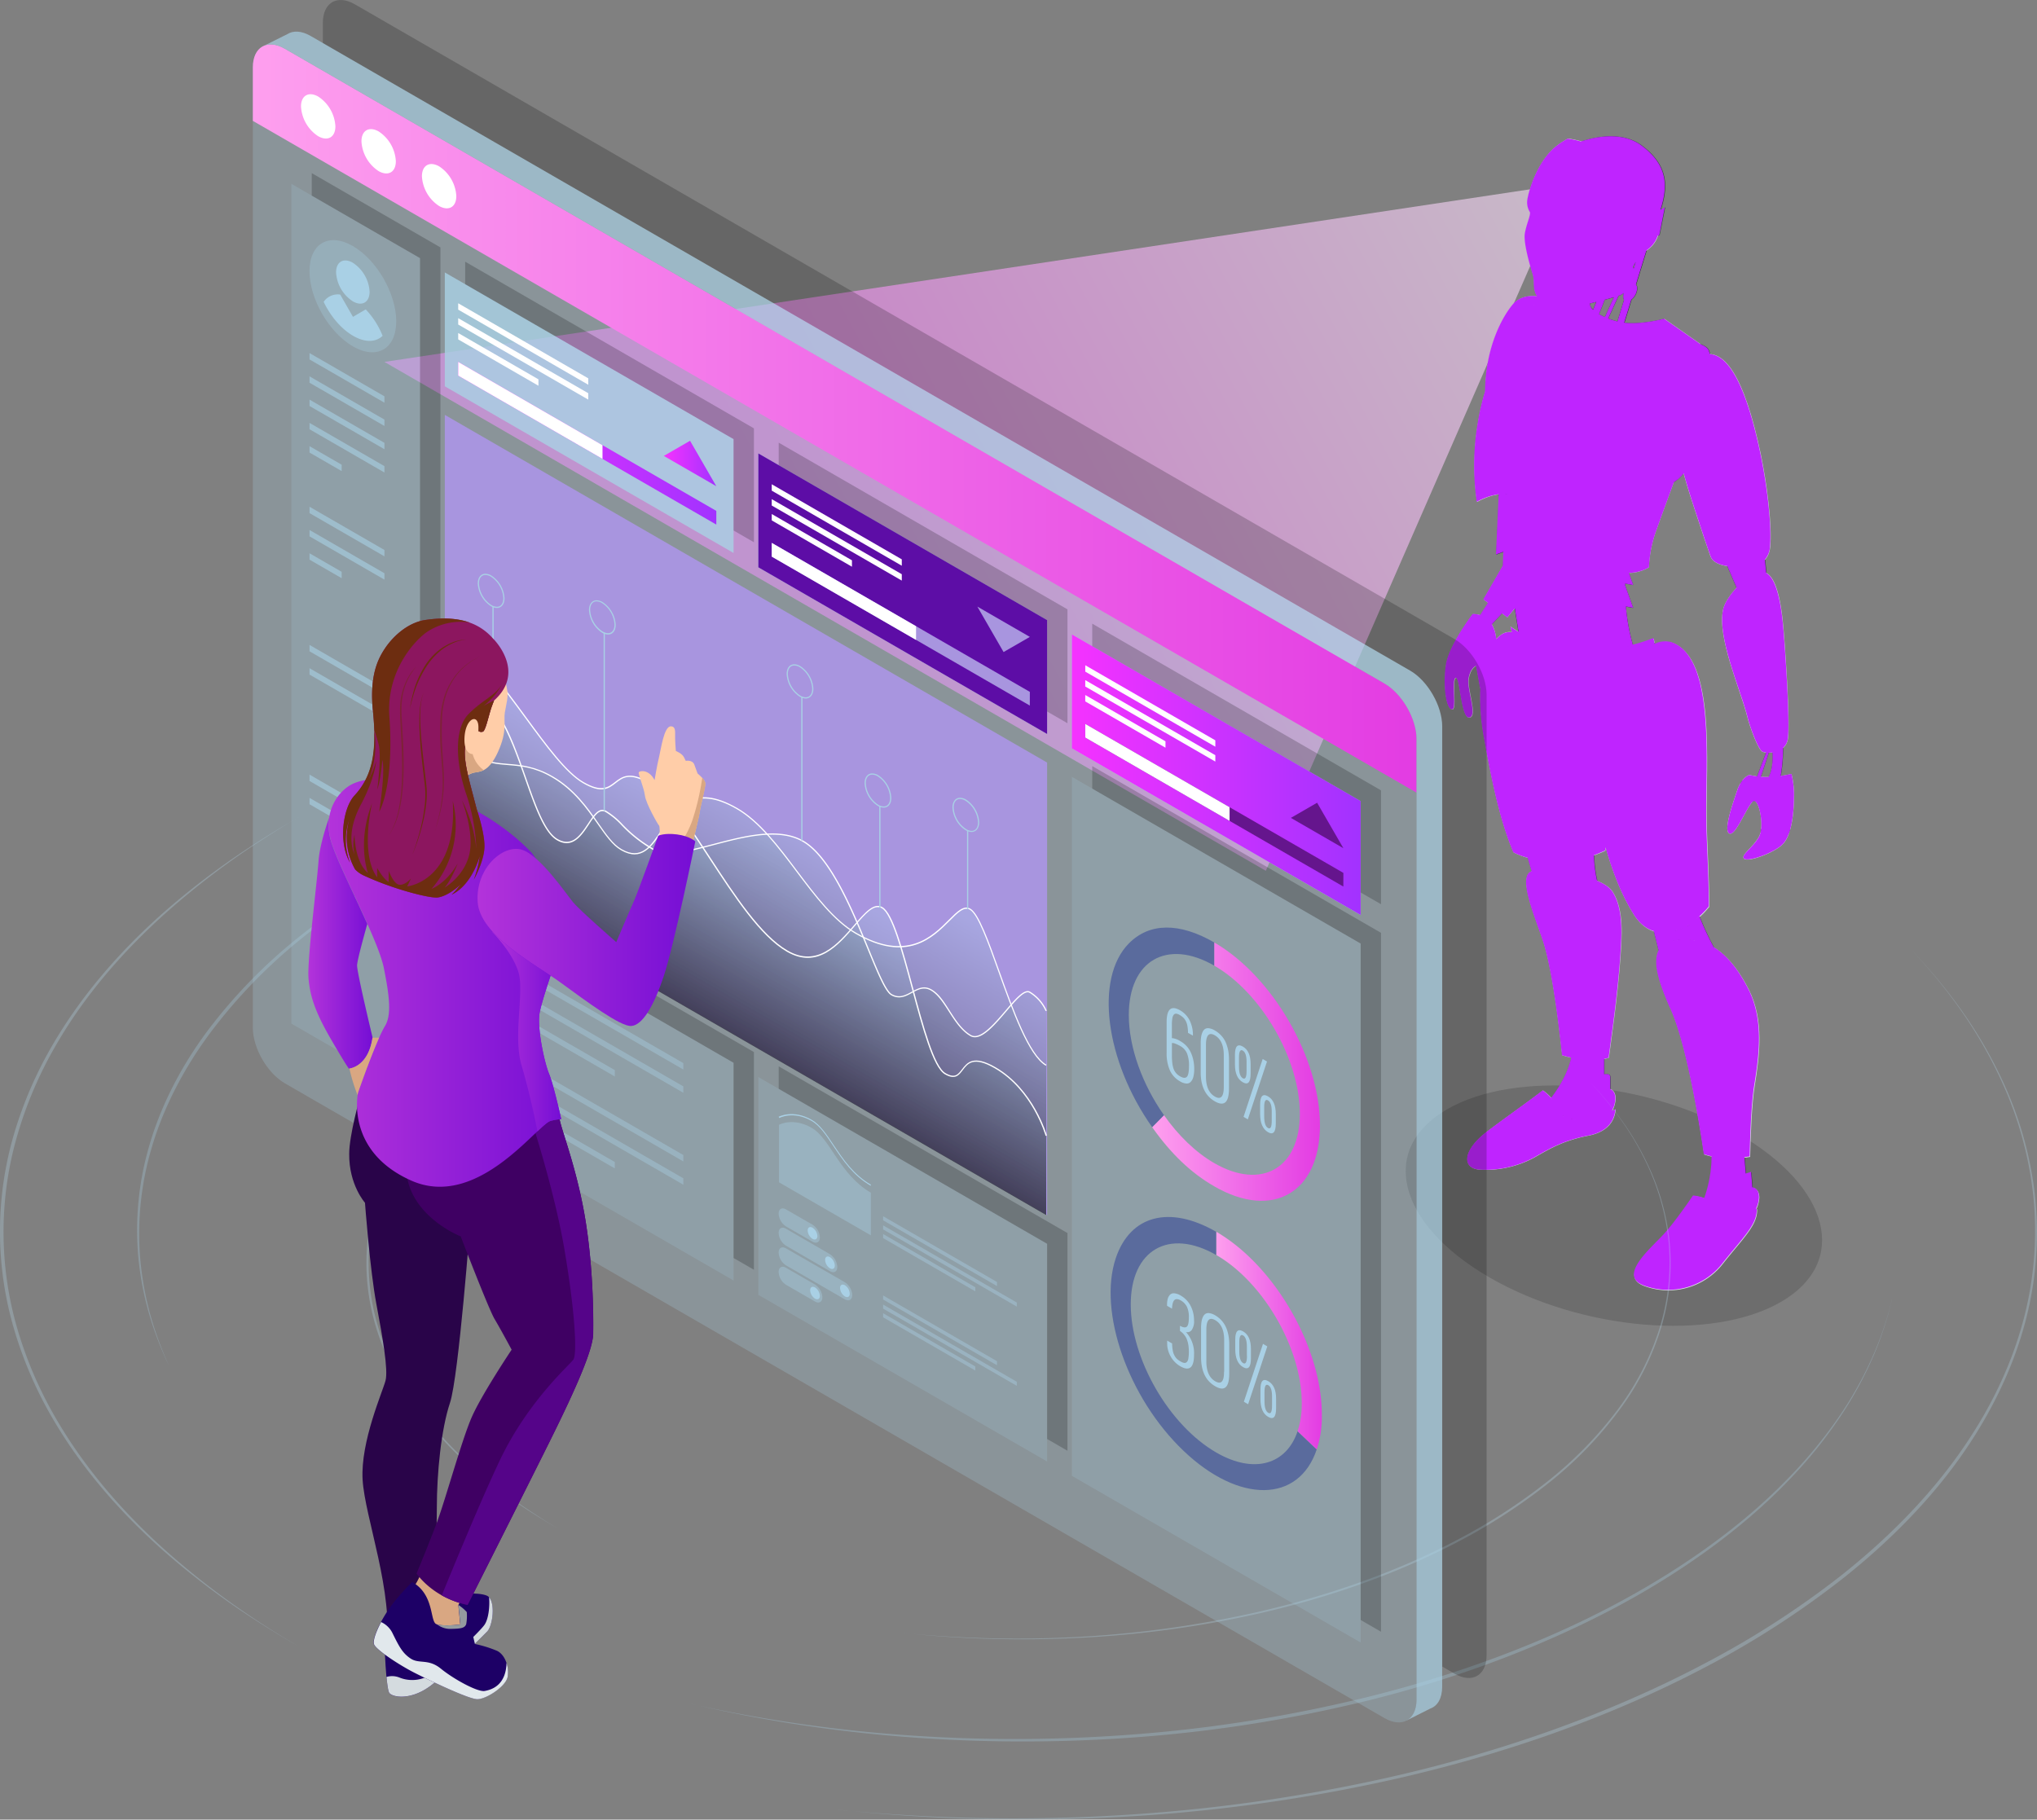 <svg xmlns="http://www.w3.org/2000/svg" xmlns:xlink="http://www.w3.org/1999/xlink" viewBox="0 0 798.66 713.53"><rect x="0" y="0" width="798.66" height="713.53" fill="#808080" stroke="none"/><defs><style>.cls-1{isolation:isolate;}.cls-2{opacity:0.57;fill:url(#linear-gradient);}.cls-2,.cls-30,.cls-31,.cls-32{mix-blend-mode:overlay;}.cls-3{opacity:0.15;}.cls-10,.cls-11,.cls-3,.cls-41,.cls-49{mix-blend-mode:multiply;}.cls-4{fill:url(#linear-gradient-2);}.cls-5{fill:url(#linear-gradient-3);}.cls-6{fill:#2e383b;}.cls-7{fill:url(#linear-gradient-4);}.cls-8{fill:url(#linear-gradient-5);}.cls-9{fill:url(#linear-gradient-6);}.cls-10{opacity:0.05;}.cls-11{opacity:0.1;fill:url(#ÕÓ_È_Ó·_ÁÂ_ËÂÌÚ_2);}.cls-12{fill:url(#linear-gradient-7);}.cls-13{fill:url(#linear-gradient-8);}.cls-14{fill:url(#linear-gradient-9);}.cls-15{fill:url(#linear-gradient-10);}.cls-16{fill:#e6ebed;}.cls-17{fill:#586770;}.cls-18{fill:url(#linear-gradient-11);}.cls-19{fill:url(#linear-gradient-12);}.cls-20{fill:url(#linear-gradient-13);}.cls-21{fill:url(#linear-gradient-14);}.cls-22{fill:url(#linear-gradient-15);}.cls-23{fill:url(#linear-gradient-16);}.cls-24{fill:#151f22;}.cls-25{fill:#212b2e;}.cls-26{fill:url(#linear-gradient-17);}.cls-27{fill:url(#linear-gradient-18);}.cls-28{fill:url(#linear-gradient-19);}.cls-29{fill:url(#linear-gradient-20);}.cls-30,.cls-31{fill:#f0f;}.cls-30,.cls-33,.cls-50,.cls-51,.cls-52,.cls-53{opacity:0.3;}.cls-32{fill:#bf24ff;}.cls-34{fill:#b4d6e8;}.cls-35,.cls-40,.cls-42,.cls-43,.cls-44,.cls-50,.cls-58{fill:#a9d0e5;}.cls-36{opacity:0.25;}.cls-37{fill:#a895df;}.cls-38{fill:url(#linear-gradient-21);}.cls-39{fill:#fff;}.cls-40{opacity:0.7;}.cls-41,.cls-42{opacity:0.2;}.cls-43{opacity:0.6;}.cls-44{opacity:0.8;}.cls-45{fill:url(#linear-gradient-22);}.cls-46{fill:url(#linear-gradient-23);}.cls-47{fill:#5d0da6;}.cls-48{fill:url(#linear-gradient-24);}.cls-49{fill:#65158d;}.cls-51,.cls-52,.cls-53,.cls-54{mix-blend-mode:screen;}.cls-51{fill:url(#linear-gradient-25);}.cls-52{fill:url(#linear-gradient-26);}.cls-53{fill:url(#linear-gradient-27);}.cls-55{fill:#0a208f;}.cls-55,.cls-58,.cls-59{opacity:0.4;}.cls-56{fill:url(#linear-gradient-28);}.cls-57{fill:url(#linear-gradient-29);}.cls-60{fill:#1d0066;}.cls-61{fill:#d4dbdf;}.cls-62{fill:#290449;}.cls-63{fill:#d9a782;}.cls-64{fill:#3f0063;}.cls-65{fill:#550489;}.cls-66{fill:url(#linear-gradient-30);}.cls-67{fill:url(#linear-gradient-31);}.cls-68{fill:#ffcda8;}.cls-69{fill:#6d2d10;}.cls-70{fill:#8c165f;}.cls-71{opacity:0.5;}.cls-72{fill:url(#linear-gradient-32);}.cls-73{fill:url(#linear-gradient-33);}.cls-74{fill:#e1e8ec;}.cls-75{fill:#949b9f;}</style><linearGradient id="linear-gradient" x1="691.07" y1="42.26" x2="326.26" y2="240.21" gradientUnits="userSpaceOnUse"><stop offset="0" stop-color="#fff"/><stop offset="1" stop-color="#ff80ff"/></linearGradient><linearGradient id="linear-gradient-2" x1="602.79" y1="289.32" x2="617.85" y2="289.32" gradientUnits="userSpaceOnUse"><stop offset="0" stop-color="#e6ebed"/><stop offset="1" stop-color="#d5dee3"/></linearGradient><linearGradient id="linear-gradient-3" x1="587.64" y1="322.31" x2="607.83" y2="322.31" xlink:href="#linear-gradient-2"/><linearGradient id="linear-gradient-4" x1="601.52" y1="353.93" x2="651.8" y2="353.93" xlink:href="#linear-gradient-2"/><linearGradient id="linear-gradient-5" x1="619.57" y1="439.8" x2="656.92" y2="439.8" xlink:href="#linear-gradient-2"/><linearGradient id="linear-gradient-6" x1="596.43" y1="504.37" x2="654.55" y2="504.37" xlink:href="#linear-gradient-2"/><linearGradient id="ÕÓ_È_Ó·_ÁÂ_ËÂÌÚ_2" x1="616.76" y1="373" x2="633.83" y2="349.34" gradientUnits="userSpaceOnUse"><stop offset="0" stop-color="#fff"/><stop offset="1"/></linearGradient><linearGradient id="linear-gradient-7" x1="613.33" y1="329.67" x2="670.27" y2="329.67" xlink:href="#linear-gradient-2"/><linearGradient id="linear-gradient-8" x1="670.57" y1="472.6" x2="710.89" y2="472.6" xlink:href="#linear-gradient-2"/><linearGradient id="linear-gradient-9" x1="645.46" y1="369.91" x2="691.25" y2="369.91" xlink:href="#linear-gradient-2"/><linearGradient id="linear-gradient-10" x1="677.04" y1="241.74" x2="715.34" y2="241.74" xlink:href="#linear-gradient-2"/><linearGradient id="linear-gradient-11" x1="661.88" y1="548.68" x2="710.03" y2="548.68" xlink:href="#linear-gradient-2"/><linearGradient id="linear-gradient-12" x1="700.03" y1="533.95" x2="710.89" y2="533.95" xlink:href="#linear-gradient-2"/><linearGradient id="linear-gradient-13" x1="643.69" y1="495.1" x2="654.55" y2="495.1" xlink:href="#linear-gradient-2"/><linearGradient id="linear-gradient-14" x1="696.25" y1="320.9" x2="722.37" y2="320.9" xlink:href="#linear-gradient-2"/><linearGradient id="linear-gradient-15" x1="698.32" y1="381.39" x2="724.52" y2="381.39" xlink:href="#linear-gradient-2"/><linearGradient id="linear-gradient-16" x1="609.09" y1="208.19" x2="681.18" y2="244.24" xlink:href="#linear-gradient-2"/><linearGradient id="linear-gradient-17" x1="603.48" y1="195.95" x2="625.53" y2="195.95" xlink:href="#linear-gradient-2"/><linearGradient id="linear-gradient-18" x1="656.96" y1="150.52" x2="673.98" y2="150.52" gradientUnits="userSpaceOnUse"><stop offset="0" stop-color="#575e62"/><stop offset="1" stop-color="#2f3b42"/></linearGradient><linearGradient id="linear-gradient-19" x1="661.87" y1="153.67" x2="671.7" y2="153.67" xlink:href="#linear-gradient-2"/><linearGradient id="linear-gradient-20" x1="618.98" y1="147.95" x2="665" y2="147.95" xlink:href="#linear-gradient-2"/><linearGradient id="linear-gradient-21" x1="120.23" y1="225.31" x2="576.48" y2="225.31" gradientUnits="userSpaceOnUse"><stop offset="0" stop-color="#fe9fee"/><stop offset="1" stop-color="#e33ce3"/></linearGradient><linearGradient id="linear-gradient-22" x1="179.65" y1="173.82" x2="280.85" y2="173.82" gradientUnits="userSpaceOnUse"><stop offset="0" stop-color="#f532ff"/><stop offset="1" stop-color="#a232ff"/></linearGradient><linearGradient id="linear-gradient-23" x1="260.26" y1="181.75" x2="280.85" y2="181.75" xlink:href="#linear-gradient-22"/><linearGradient id="linear-gradient-24" x1="420.25" y1="303.78" x2="533.48" y2="303.78" xlink:href="#linear-gradient-22"/><linearGradient id="linear-gradient-25" x1="313.87" y1="369.56" x2="313.87" y2="468.81" gradientTransform="matrix(0.87, 0.5, 0, 1, 41.58, -154.45)" gradientUnits="userSpaceOnUse"><stop offset="0" stop-color="#a9d0e5"/><stop offset="1"/></linearGradient><linearGradient id="linear-gradient-26" x1="313.87" y1="369.56" x2="313.87" y2="468.81" xlink:href="#linear-gradient-25"/><linearGradient id="linear-gradient-27" x1="313.87" y1="387.55" x2="313.87" y2="488.09" xlink:href="#linear-gradient-25"/><linearGradient id="linear-gradient-28" x1="472.85" y1="481.41" x2="538.61" y2="481.41" xlink:href="#linear-gradient-21"/><linearGradient id="linear-gradient-29" x1="497.96" y1="586.89" x2="539.38" y2="586.89" xlink:href="#linear-gradient-21"/><linearGradient id="linear-gradient-30" x1="149.95" y1="446.63" x2="244.32" y2="446.63" gradientUnits="userSpaceOnUse"><stop offset="0" stop-color="#b333da"/><stop offset="1" stop-color="#750ed5"/></linearGradient><linearGradient id="linear-gradient-31" x1="142.02" y1="430.96" x2="167.16" y2="430.96" xlink:href="#linear-gradient-30"/><linearGradient id="linear-gradient-32" x1="208.32" y1="425.81" x2="293.7" y2="425.81" xlink:href="#linear-gradient-30"/><linearGradient id="linear-gradient-33" x1="214.15" y1="465.67" x2="241.1" y2="465.67" xlink:href="#linear-gradient-30"/></defs><title>smoothflow_illustration_automation_01</title><g class="cls-1"><g id="Layer_1" data-name="Layer 1"><polygon class="cls-2" points="150.73 141.92 614.03 72.1 496.3 341.47 150.73 141.92"/><path class="cls-3" d="M702.64,505.8c36.14,20.87,43.6,50.39,16.67,65.93S641.25,583,605.1,562.11s-43.6-50.39-16.67-65.94S666.49,484.93,702.64,505.8Z" transform="translate(-21.09 -61.18)"/><path class="cls-4" d="M614.86,275.37l-12.07,20.89,9.31,7,5.75-7C616.76,289,615.75,281.9,614.86,275.37Z" transform="translate(-21.09 -61.18)"/><path class="cls-5" d="M598.61,302s-9.32,12.23-10.48,19.8-.15,16.88,2.18,17.61-.14-11.5,1.6-12.37,2.05,16.15,5.39,15.57-1-11.06-.3-15.28,2.92-5,2.92-5l1.6,8.8,6.25-16S609.08,302,598.61,302Z" transform="translate(-21.09 -61.18)"/><path class="cls-6" d="M604.61,297.63l-3.08,4.81A7.72,7.72,0,0,1,606,306l4-4.31Z" transform="translate(-21.09 -61.18)"/><path class="cls-6" d="M687.94,196.15c-5,1.53-10.83,5.07-14.76,13-6.49,13.13-5.16,30.91,4.16,41.12,0,0,6.79-3.34,11.56-19.25,3.74-12.46,6.68-19.73,2.27-32.42C690.64,197.11,687.94,196.15,687.94,196.15Z" transform="translate(-21.09 -61.18)"/><path class="cls-6" d="M637.36,194.73c24.15,9.23,36.3-8.53,36.3-8.53s-9.71,2.51-16.12,1.48-13-4.47-13.06-7.32-5.31-4.16-5.31-4.16H635.3S622,188.85,637.36,194.73Z" transform="translate(-21.09 -61.18)"/><path class="cls-7" d="M614.57,395.45a27.23,27.23,0,0,0,8.53,2.73c9.2,1.26,17.74,1.1,27.41-3.35,3.18-19.89-.08-48.64-3.75-60.49C641.88,318.59,628.39,309,612.82,309c-6.05,0-14.89,13-9.77,41.61C605.72,365.56,609,382.59,614.57,395.45Z" transform="translate(-21.09 -61.18)"/><path class="cls-8" d="M633.62,475c8.73,2.67,14.6,2.18,18.28,1,.61-4.66,3.51-24.26,4.53-39.13.54-7.95,1.54-18.7-2.93-25.85-4.61-7.37-26.58-8.4-30.47-8.39-8.49,0,1,20,3.63,29.18C630.65,445.53,633.16,471,633.62,475Z" transform="translate(-21.09 -61.18)"/><path class="cls-9" d="M631.35,495.31c-.67-2.59-2.92-4.82-5.28-6.53-6.25,4.83-13.75,10-21.93,16.19-9.49,7.24-9.95,14.34-2.89,14.89a40.16,40.16,0,0,0,21.43-4.77c6.66-3.81,11.58-6.69,21.33-8.6,7.47-1.46,10.25-5.85,10.54-10.31C641.45,502.36,632.8,501,631.35,495.31Z" transform="translate(-21.09 -61.18)"/><path class="cls-10" d="M613.42,309c-6.78,24,1.49,61.05,9.68,89.16,9.2,1.26,17.74,1.1,27.41-3.35,3.18-19.89-.08-48.64-3.75-60.49C641.94,318.8,628.74,309.27,613.42,309Z" transform="translate(-21.09 -61.18)"/><path class="cls-11" d="M613.42,309c-6.78,24,1.49,61.05,9.68,89.16,9.2,1.26,17.74,1.1,27.41-3.35,3.18-19.89-.08-48.64-3.75-60.49C641.94,318.8,628.74,309.27,613.42,309Z" transform="translate(-21.09 -61.18)"/><path class="cls-10" d="M624.43,402.68c.76,2.5,1.5,4.93,2.23,7.24,7.89,25.19,9.21,54.48,9.41,65.74,7.38,1.87,12.51,1.39,15.83.36.61-4.66,3.51-24.26,4.53-39.13.54-7.95,1.54-18.7-2.93-25.85C649.29,404.31,630.61,402.87,624.43,402.68Z" transform="translate(-21.09 -61.18)"/><path class="cls-6" d="M623.1,398.18a26.45,26.45,0,0,1-2.92-.6l1.53,5.28a4.06,4.06,0,0,1,1.32-.21c2.92,0,16.06.57,24.36,4a51.41,51.41,0,0,1-1.22-10.08C638.22,399.29,630.9,399.25,623.1,398.18Z" transform="translate(-21.09 -61.18)"/><path class="cls-6" d="M650.15,482.52v-6.06a30.3,30.3,0,0,1-12.92-.51c-1.58,7.19-6.05,13.42-7.89,15.76a9.23,9.23,0,0,1,2,3.6c1.38,5.37,9.23,6.88,21.2,1.76,0-3.52.06-12.37,0-13.6C652.45,481.94,650.15,482.52,650.15,482.52Z" transform="translate(-21.09 -61.18)"/><path class="cls-12" d="M613.33,306.86s23,17.74,56.14,4.75c0,0,1.79,6.79,0,9.29-5.36,7.48-15.34,23.1-20.89,31.58C648.58,352.48,623.1,350.73,613.33,306.86Z" transform="translate(-21.09 -61.18)"/><path class="cls-6" d="M643.92,351.65a21.1,21.1,0,0,0,4.66.83c5.55-8.48,15.53-24.1,20.89-31.58,1.23-1.71.78-5.43.37-7.61C651.41,317.34,645,343.37,643.92,351.65Z" transform="translate(-21.09 -61.18)"/><path class="cls-13" d="M689.29,513.92c4,1.4,10,2.42,18,.92.18-8.48.63-20.64,1.79-27.85,1.9-11.88,3.83-25.7-2.35-37.83s-14.54-20.42-26.43-19.47-12.36,8.79-4,27.34C682.33,470.66,687.16,499.54,689.29,513.92Z" transform="translate(-21.09 -61.18)"/><path class="cls-14" d="M661.8,420c1.68,2.65,5.81,7.77,12.83,6.83s12.19-4.6,16.62-10c.07-11.38-.88-24.22-1-34.85-.34-20.4,3.72-63-13.72-68.78-11.24-3.75-34,23.89-30.69,55.06C647.58,384.9,652.86,406,661.8,420Z" transform="translate(-21.09 -61.18)"/><path class="cls-15" d="M705.69,283.34c5.33-.46,8.89-2.1,9.46-7.64.85-8.31-1.3-25.1-3.73-36.63-6.35-30.15-14.43-42.55-23.94-38.24-18.82,8.53-7.77,42.7-1,63,2.11,6.34,3.79,11.47,5.28,15.62C693,282.78,699,283.92,705.69,283.34Z" transform="translate(-21.09 -61.18)"/><path class="cls-16" d="M691.64,435.84a13,13,0,0,1,4,11c-.64,3.68-3.49,4.72-6.36,2.32a12.94,12.94,0,0,1-4-11C685.92,434.48,688.77,433.44,691.64,435.84Z" transform="translate(-21.09 -61.18)"/><path class="cls-17" d="M690.7,436.14a4.47,4.47,0,0,0-3.43-1.25,4.35,4.35,0,0,0-2,3.28,12.94,12.94,0,0,0,4,11,4.49,4.49,0,0,0,3.43,1.26,4.37,4.37,0,0,0,2-3.28A13,13,0,0,0,690.7,436.14Z" transform="translate(-21.09 -61.18)"/><path class="cls-10" d="M688.45,480.58c-1.85-12.54-9.08-34.2-14.5-49.12-5.31,3.3-4.17,11.22,2.27,25.57,6.11,13.63,10.94,42.51,13.07,56.89a27.39,27.39,0,0,0,3.32.93C691.55,505,689.93,490.58,688.45,480.58Z" transform="translate(-21.09 -61.18)"/><path class="cls-16" d="M683.56,330.77a15.63,15.63,0,0,1-2.27,14c-2.86,3.51-6.47,2.92-8.08-1.31a15.67,15.67,0,0,1,2.28-14C678.34,326,682,326.54,683.56,330.77Z" transform="translate(-21.09 -61.18)"/><path class="cls-17" d="M682.13,330.77c-.77-2-2-3.21-3.41-3.51a5.78,5.78,0,0,0-3.23,2.2,15.67,15.67,0,0,0-2.28,14c.77,2,2,3.22,3.41,3.52a5.9,5.9,0,0,0,3.24-2.21A15.66,15.66,0,0,0,682.13,330.77Z" transform="translate(-21.09 -61.18)"/><path class="cls-10" d="M667.82,425.72c-9.05-27.9-12.34-73.35-9.12-102.29a63.56,63.56,0,0,0-12.91,44.85c1.79,16.62,7.07,37.67,16,51.72A15.89,15.89,0,0,0,667.82,425.72Z" transform="translate(-21.09 -61.18)"/><path class="cls-18" d="M693.75,534.46c-2-3-5.6-4-8.7-4.27-3.18,4.63-8,11.39-11.39,15.06-5.52,6-18.13,16.41-7.9,20.22a27.07,27.07,0,0,0,30.91-8.8c7.89-10,13.73-15.21,13.34-21.43C703.55,541.39,697,539.5,693.75,534.46Z" transform="translate(-21.09 -61.18)"/><path class="cls-6" d="M708.57,530.55l-.75-9.63-2.1.65c-.2-2.36-.39-4.59-.53-6.41a35.44,35.44,0,0,1-12.87-.38,49.85,49.85,0,0,1-2.89,16.37,8.68,8.68,0,0,1,4.32,3.31c2.8,4.32,8,6.31,13.5,2.92-.19-1.47-.42-3.61-.66-6Z" transform="translate(-21.09 -61.18)"/><path class="cls-19" d="M710.89,530.81a12,12,0,0,1-5.43,9.42c-3,1.73-5.43.32-5.43-3.14a12,12,0,0,1,5.43-9.41C708.46,526,710.89,527.35,710.89,530.81Z" transform="translate(-21.09 -61.18)"/><path class="cls-20" d="M654.55,492a12,12,0,0,1-5.43,9.41c-3,1.73-5.43.33-5.43-3.14a12,12,0,0,1,5.43-9.41C652.12,487.09,654.55,488.5,654.55,492Z" transform="translate(-21.09 -61.18)"/><path class="cls-6" d="M680.26,429.69a20.76,20.76,0,0,1,12.94,3.14,103.75,103.75,0,0,1-5.62-12.11,23.29,23.29,0,0,1-13,6.11,11.74,11.74,0,0,1-5-.38l1.87,7.55C672.87,431.42,675.73,430.05,680.26,429.69Z" transform="translate(-21.09 -61.18)"/><path class="cls-21" d="M706.18,342.34c.9,3.64,4.22,13,6,13.68s8.83.87,9.91-4.95-1.3-40-2-46.23C717.44,279.28,710.07,286,708,287c-4.72,2.24-10.37,8.92-11.3,13.14C694.2,311.16,703.57,331.8,706.18,342.34Z" transform="translate(-21.09 -61.18)"/><path class="cls-22" d="M707,365.06c-2.3.7-4.11,4-4.66,5.63-1.69,5.07-5.79,16.4-3.14,17.37s7.6-12.78,9.65-12.78,4,9.64,2,13.74S703.1,396.74,705,398s12.15-2.54,15.29-6,4.22-11.46,4.22-19.54a36.89,36.89,0,0,0-1-7.78C715,366.49,710.88,365.93,707,365.06Z" transform="translate(-21.09 -61.18)"/><path class="cls-6" d="M720.27,354.44a7.7,7.7,0,0,1-4.18,1.79c.17,3.13-.05,6.9-1.53,9.62a39.8,39.8,0,0,0,4.78-.45A69.34,69.34,0,0,0,720.27,354.44Z" transform="translate(-21.09 -61.18)"/><path class="cls-6" d="M713.53,356.29,710,365.62c.48.07,1,.12,1.5.16l3.12-9.45A10.21,10.21,0,0,1,713.53,356.29Z" transform="translate(-21.09 -61.18)"/><path class="cls-6" d="M708.84,375.28a1,1,0,0,1,.64.32,17.67,17.67,0,0,0-5.23-8.39,12.87,12.87,0,0,0-.81,1.17,16.36,16.36,0,0,1,4.63,7.36A1.24,1.24,0,0,1,708.84,375.28Z" transform="translate(-21.09 -61.18)"/><path class="cls-6" d="M723,386.33a17.66,17.66,0,0,1-11.42-.08,9.69,9.69,0,0,1-.25,1.4,18.5,18.5,0,0,0,6,1,19.74,19.74,0,0,0,5.1-.69C722.67,387.44,722.85,386.91,723,386.33Z" transform="translate(-21.09 -61.18)"/><path class="cls-6" d="M708,287c1-.5,3.34-2.36,5.74-1.1l-.55-5.29c-1.66,1.74-4.23,2.46-7.46,2.74a31.63,31.63,0,0,1-7.41-.15l3.65,8.48A21.52,21.52,0,0,1,708,287Z" transform="translate(-21.09 -61.18)"/><path class="cls-23" d="M673.18,209.17c3.93-7.95,9.73-11.49,14.76-13l-14.28-10s-12.15,17.76-36.3,8.53c-15.39-5.88-2.06-18.53-2.06-18.53h-8.24S606.18,193,600.59,227.09a100.92,100.92,0,0,0-.37,30.94c4.52-2.53,10-4.1,16-2.65,13.62,3.27,28.12,29.5,42,30.45a16,16,0,0,0,9.36-2.15,48.85,48.85,0,0,1,3-14.83c1.7-4.72,4.11-11.32,6.77-18.56C668,240.08,666.69,222.3,673.18,209.17Z" transform="translate(-21.09 -61.18)"/><path class="cls-10" d="M617.25,255.66c13.33,4.24,27.47,29.25,41,30.17a16,16,0,0,0,9.36-2.15,48.85,48.85,0,0,1,3-14.83c1.7-4.72,4.11-11.32,6.77-18.56-9.32-10.21-10.65-28-4.16-41.12,3.93-7.95,9.73-11.49,14.76-13l-14.28-10s-12.15,17.76-36.3,8.53c-.42-.16-.82-.33-1.19-.5-7,9.52-17.33,27.89-18.7,54.62C617.35,251.23,617.28,253.49,617.25,255.66Z" transform="translate(-21.09 -61.18)"/><path class="cls-24" d="M658.37,285.83h-.15c-13.83-.95-28.33-27.18-42-30.45a19.91,19.91,0,0,0-7.45-.33c1.74,13.76,4.63,35.38,8,55.93a67.81,67.81,0,0,0,44.57,3.25A84.5,84.5,0,0,1,658.37,285.83Z" transform="translate(-21.09 -61.18)"/><path class="cls-6" d="M658.22,285.83c-13-.89-26.53-24-39.4-29.58l-1.57-.39,1.65,18.74c18.19,12.35,42.52,16,42.52,16l-1.7-4.76Q659,285.88,658.22,285.83Z" transform="translate(-21.09 -61.18)"/><path class="cls-6" d="M616.27,255.38a19.91,19.91,0,0,0-7.45-.33l-1.06,23.62,11.14-4.07-1.65-18.94C616.92,255.56,616.6,255.46,616.27,255.38Z" transform="translate(-21.09 -61.18)"/><polygon class="cls-25" points="589.56 216.43 589.11 226.57 597.8 222.34 597.8 213.41 589.56 216.43"/><path class="cls-25" d="M657.81,290c-7.43-1.52-25-5.88-38.91-15.35v8.92c18.19,12.35,42.52,16,42.52,16l-3.15-8.83Z" transform="translate(-21.09 -61.18)"/><path class="cls-26" d="M625.53,177.57c-3.33-.61-8-.63-11,2.79-4,4.58-10.9,16.61-11.07,34.29C609.8,193.75,621.39,181.46,625.53,177.57Z" transform="translate(-21.09 -61.18)"/><path class="cls-24" d="M650.86,173.53a60.57,60.57,0,0,1-13.28,5.71,16.36,16.36,0,0,0,3.52,1.46c1.5.19,13.66-3.17,13.66-3.17l4.93-14.41-4.05,2A23.62,23.62,0,0,1,650.86,173.53Z" transform="translate(-21.09 -61.18)"/><path class="cls-24" d="M643.26,196.52s0,0,0-.05l11.07-28.08a1.4,1.4,0,1,0-2.61-1l-11.06,28.08a1.33,1.33,0,0,0-.07.38C641.52,196.09,642.4,196.32,643.26,196.52Z" transform="translate(-21.09 -61.18)"/><path class="cls-24" d="M646.61,197.11l15.9-34.91a.7.7,0,1,0-1.27-.58l-16.07,35.27C645.65,197,646.13,197.05,646.61,197.11Z" transform="translate(-21.09 -61.18)"/><path class="cls-24" d="M655.15,197.07l11.94-38.86a1.4,1.4,0,0,0-2.67-.82L652.3,196.84a1.44,1.44,0,0,0,0,.5C653.25,197.3,654.22,197.2,655.15,197.07Z" transform="translate(-21.09 -61.18)"/><path class="cls-6" d="M661.87,168.12a10.88,10.88,0,0,1-4.91,8.51c-2.71,1.57-4.91.3-4.91-2.84a10.88,10.88,0,0,1,4.91-8.51C659.67,163.72,661.87,165,661.87,168.12Z" transform="translate(-21.09 -61.18)"/><path class="cls-6" d="M665,118.35c-7.8-5.89-18.61-3.45-23.9-1.69a38,38,0,0,1,6.94,2.66c12.48,6.23,21,21,15,24s-5,13-7.22,21.34a21.1,21.1,0,0,1-3,6.35l8.16-4.61s8.49-14.1,11.25-22.74S675.72,126.42,665,118.35Z" transform="translate(-21.09 -61.18)"/><path class="cls-27" d="M659.67,146.68c-1.62,3.07-2.06,7.42-2.71,11.87,6.81-2,14.86-5.16,14.86-5.16l2.16-10.9C669.08,145.57,663.62,146.18,659.67,146.68Z" transform="translate(-21.09 -61.18)"/><path class="cls-28" d="M671.7,150.84a10.84,10.84,0,0,1-4.91,8.5c-2.72,1.57-4.92.3-4.92-2.83a10.89,10.89,0,0,1,4.92-8.51C669.5,146.43,671.7,147.7,671.7,150.84Z" transform="translate(-21.09 -61.18)"/><path class="cls-29" d="M655.81,164.61c2.19-8.32,1.2-18.38,7.22-21.34s-2.51-17.72-15-24a40.37,40.37,0,0,0-12.12-3.77,33.17,33.17,0,0,0-4,2.54c-8.4,6.24-11.69,19.28-11.92,22s1.14,4,1.14,4.54c0,1.58-1.25,4.08-2,7.82s2,12.94,3.06,16.46-.79,7.14,3.52,10.21,15.1.13,25.16-5.6A23.2,23.2,0,0,0,655.81,164.61Z" transform="translate(-21.09 -61.18)"/><path class="cls-3" d="M624.31,165.73c.06-1.92-1.06-2.3-2.74-3.48s3.48-6.72,5.47-12.62c1.46-4.32-4-7.6-7-9.06,0,2.39,1.14,3.53,1.14,4.07,0,1.58-1.25,4.08-2,7.82s2,12.94,3.06,16.46-.79,7.14,3.52,10.21a4.44,4.44,0,0,0,.57.32A49.8,49.8,0,0,1,624.31,165.73Z" transform="translate(-21.09 -61.18)"/><path class="cls-6" d="M663.08,174.28a6.11,6.11,0,0,1-2.77,4.79c-1.53.89-2.77.17-2.77-1.6a6.11,6.11,0,0,1,2.77-4.79C661.84,171.8,663.08,172.51,663.08,174.28Z" transform="translate(-21.09 -61.18)"/><path class="cls-30" d="M657.87,150.67c0,3,2.11,4.21,4.7,2.71a10.4,10.4,0,0,0,4.71-8.14c0-3-2.11-4.22-4.71-2.72A10.42,10.42,0,0,0,657.87,150.67Z" transform="translate(-21.09 -61.18)"/><path class="cls-30" d="M658.91,150.06c0,2.33,1.64,3.28,3.66,2.12a8.11,8.11,0,0,0,3.66-6.34c0-2.33-1.64-3.28-3.66-2.11A8.09,8.09,0,0,0,658.91,150.06Z" transform="translate(-21.09 -61.18)"/><path class="cls-30" d="M659.4,149.79c0,2,1.42,2.84,3.17,1.83a7,7,0,0,0,3.18-5.5c0-2-1.42-2.85-3.18-1.84A7,7,0,0,0,659.4,149.79Z" transform="translate(-21.09 -61.18)"/><path class="cls-31" d="M659.87,149.51c0,1.73,1.21,2.42,2.7,1.56a6,6,0,0,0,2.71-4.68c0-1.72-1.21-2.42-2.71-1.56A6,6,0,0,0,659.87,149.51Z" transform="translate(-21.09 -61.18)"/><path class="cls-31" d="M660.6,149.09c0,1.26.89,1.77,2,1.14a4.37,4.37,0,0,0,2-3.42c0-1.25-.89-1.76-2-1.13A4.33,4.33,0,0,0,660.6,149.09Z" transform="translate(-21.09 -61.18)"/><path class="cls-31" d="M661.17,148.76c0,.9.63,1.26,1.4.82a3.11,3.11,0,0,0,1.41-2.44c0-.9-.63-1.26-1.41-.81A3.12,3.12,0,0,0,661.17,148.76Z" transform="translate(-21.09 -61.18)"/><path class="cls-30" d="M665.71,145.48c0,1.71,1.2,2.4,2.68,1.55a5.9,5.9,0,0,0,2.67-4.64c0-1.7-1.19-2.4-2.67-1.54A5.91,5.91,0,0,0,665.71,145.48Z" transform="translate(-21.09 -61.18)"/><path class="cls-30" d="M666.3,145.14c0,1.33.94,1.87,2.09,1.2a4.59,4.59,0,0,0,2.08-3.6c0-1.33-.93-1.87-2.08-1.21A4.62,4.62,0,0,0,666.3,145.14Z" transform="translate(-21.09 -61.18)"/><path class="cls-30" d="M666.58,145c0,1.16.81,1.62,1.81,1.05a4,4,0,0,0,1.81-3.14c0-1.15-.81-1.62-1.81-1A4,4,0,0,0,666.58,145Z" transform="translate(-21.09 -61.18)"/><path class="cls-31" d="M666.85,144.83c0,1,.69,1.38,1.54.88a3.4,3.4,0,0,0,1.54-2.66c0-1-.7-1.38-1.54-.89A3.41,3.41,0,0,0,666.85,144.83Z" transform="translate(-21.09 -61.18)"/><path class="cls-31" d="M667.26,144.59c0,.71.51,1,1.13.64a2.45,2.45,0,0,0,1.12-1.94c0-.72-.5-1-1.12-.65A2.5,2.5,0,0,0,667.26,144.59Z" transform="translate(-21.09 -61.18)"/><path class="cls-31" d="M667.59,144.4c0,.51.35.72.8.46a1.76,1.76,0,0,0,.8-1.38c0-.51-.36-.72-.8-.47A1.76,1.76,0,0,0,667.59,144.4Z" transform="translate(-21.09 -61.18)"/><path class="cls-30" d="M658.06,159.06c0,.85.6,1.2,1.34.77a3,3,0,0,0,1.34-2.32c0-.86-.6-1.2-1.34-.77A2.94,2.94,0,0,0,658.06,159.06Z" transform="translate(-21.09 -61.18)"/><path class="cls-30" d="M658.36,158.88c0,.67.46.94,1,.61a2.34,2.34,0,0,0,1-1.81c0-.66-.47-.93-1-.6A2.28,2.28,0,0,0,658.36,158.88Z" transform="translate(-21.09 -61.18)"/><path class="cls-30" d="M658.49,158.8c0,.58.41.82.91.53a2,2,0,0,0,.9-1.57c0-.58-.4-.81-.9-.52A2,2,0,0,0,658.49,158.8Z" transform="translate(-21.09 -61.18)"/><path class="cls-31" d="M658.63,158.73c0,.49.34.69.77.44a1.7,1.7,0,0,0,.77-1.33c0-.49-.35-.69-.77-.45A1.71,1.71,0,0,0,658.63,158.73Z" transform="translate(-21.09 -61.18)"/><path class="cls-31" d="M658.84,158.61c0,.36.25.5.56.32a1.23,1.23,0,0,0,.56-1c0-.36-.25-.51-.56-.33A1.25,1.25,0,0,0,658.84,158.61Z" transform="translate(-21.09 -61.18)"/><path class="cls-31" d="M659,158.51c0,.26.18.36.4.24a.9.9,0,0,0,.4-.7c0-.25-.18-.36-.4-.23A.89.89,0,0,0,659,158.51Z" transform="translate(-21.09 -61.18)"/><path class="cls-30" d="M659.83,162.52c0,.85.6,1.2,1.34.77a3,3,0,0,0,1.34-2.32c0-.86-.6-1.2-1.34-.77A2.94,2.94,0,0,0,659.83,162.52Z" transform="translate(-21.09 -61.18)"/><path class="cls-30" d="M660.12,162.35c0,.66.47.93,1,.6a2.33,2.33,0,0,0,1-1.81c0-.66-.47-.93-1-.6A2.3,2.3,0,0,0,660.12,162.35Z" transform="translate(-21.09 -61.18)"/><path class="cls-30" d="M660.26,162.27c0,.57.41.81.91.52a2,2,0,0,0,.9-1.57c0-.58-.4-.81-.9-.52A2,2,0,0,0,660.26,162.27Z" transform="translate(-21.09 -61.18)"/><path class="cls-31" d="M660.4,162.19c0,.49.34.69.77.44a1.7,1.7,0,0,0,.77-1.33c0-.49-.35-.69-.77-.45A1.71,1.71,0,0,0,660.4,162.19Z" transform="translate(-21.09 -61.18)"/><path class="cls-31" d="M660.61,162.07c0,.36.25.5.56.32a1.23,1.23,0,0,0,.56-1c0-.36-.25-.51-.56-.33A1.25,1.25,0,0,0,660.61,162.07Z" transform="translate(-21.09 -61.18)"/><path class="cls-31" d="M660.77,162c0,.26.18.36.4.24a.9.9,0,0,0,.4-.7c0-.25-.18-.36-.4-.23A.89.89,0,0,0,660.77,162Z" transform="translate(-21.09 -61.18)"/><path class="cls-30" d="M665.92,140.65c0,.85.6,1.2,1.34.77a3,3,0,0,0,1.34-2.32c0-.86-.6-1.2-1.34-.77A2.94,2.94,0,0,0,665.92,140.65Z" transform="translate(-21.09 -61.18)"/><path class="cls-30" d="M666.22,140.47c0,.67.47.94,1,.61a2.31,2.31,0,0,0,1-1.81c0-.66-.47-.93-1-.6A2.31,2.31,0,0,0,666.22,140.47Z" transform="translate(-21.09 -61.18)"/><path class="cls-30" d="M666.36,140.4c0,.57.4.81.9.52a2,2,0,0,0,.91-1.57c0-.58-.41-.81-.91-.52A2,2,0,0,0,666.36,140.4Z" transform="translate(-21.09 -61.18)"/><path class="cls-31" d="M666.49,140.32c0,.49.35.69.77.44a1.68,1.68,0,0,0,.77-1.33c0-.49-.34-.69-.77-.45A1.74,1.74,0,0,0,666.49,140.32Z" transform="translate(-21.09 -61.18)"/><path class="cls-31" d="M666.7,140.2c0,.36.25.5.56.32a1.24,1.24,0,0,0,.57-1c0-.36-.26-.51-.57-.33A1.25,1.25,0,0,0,666.7,140.2Z" transform="translate(-21.09 -61.18)"/><path class="cls-31" d="M666.86,140.1c0,.26.18.36.4.24a.9.9,0,0,0,.4-.7c0-.25-.18-.36-.4-.23A.89.89,0,0,0,666.86,140.1Z" transform="translate(-21.09 -61.18)"/><path class="cls-30" d="M669.19,139c0,1.34.94,1.88,2.1,1.21a4.66,4.66,0,0,0,2.11-3.64c0-1.35-.95-1.89-2.11-1.22A4.66,4.66,0,0,0,669.19,139Z" transform="translate(-21.09 -61.18)"/><path class="cls-30" d="M669.65,138.7c0,1,.74,1.47,1.64.94a3.63,3.63,0,0,0,1.64-2.83c0-1.05-.74-1.47-1.64-.95A3.63,3.63,0,0,0,669.65,138.7Z" transform="translate(-21.09 -61.18)"/><path class="cls-30" d="M669.87,138.57c0,.91.64,1.28,1.42.82a3.11,3.11,0,0,0,1.42-2.46c0-.91-.63-1.27-1.42-.82A3.16,3.16,0,0,0,669.87,138.57Z" transform="translate(-21.09 -61.18)"/><path class="cls-31" d="M670.08,138.45c0,.77.54,1.08,1.21.7a2.69,2.69,0,0,0,1.21-2.1c0-.77-.54-1.08-1.21-.7A2.69,2.69,0,0,0,670.08,138.45Z" transform="translate(-21.09 -61.18)"/><path class="cls-31" d="M670.41,138.26c0,.56.39.79.88.51a1.93,1.93,0,0,0,.88-1.53c0-.56-.39-.79-.88-.51A2,2,0,0,0,670.41,138.26Z" transform="translate(-21.09 -61.18)"/><path class="cls-31" d="M670.66,138.12c0,.4.28.56.63.36a1.39,1.39,0,0,0,.63-1.09c0-.4-.28-.57-.63-.37A1.4,1.4,0,0,0,670.66,138.12Z" transform="translate(-21.09 -61.18)"/><path class="cls-32" d="M722.48,388c1.47-4.07,2-9.79,2-15.58a36.89,36.89,0,0,0-1-7.78c-1.54.34-2.94.6-4.22.8a69.34,69.34,0,0,0,.93-11h0a5.86,5.86,0,0,0,1.83-3.38c1.09-5.83-1.3-40-2-46.23-1.37-13-4-17.65-6.43-18.95h0l-.55-5.29h0a8,8,0,0,0,2-4.91c.85-8.31-1.3-25.1-3.73-36.63-5.41-25.68-12.07-38.47-19.8-39-.15-.47-.29-.93-.45-1.41-.53-1.51-3.23-2.47-3.23-2.47l-14.28-10s-9.23,2.38-15.64,1.54l2.76-9a6.19,6.19,0,0,0,2.3-4.46,2.22,2.22,0,0,0-.47-1.5l4.13-13.42,0,0a10.83,10.83,0,0,0,4.38-5.69l.65-.26,2.16-10.9c-.56.35-1.13.66-1.7.95,2.71-8.58,3.37-17.07-7.28-25.09-7.8-5.89-18.61-3.45-23.9-1.69a41.61,41.61,0,0,0-5.18-1.11,33.17,33.17,0,0,0-4,2.54c-8.4,6.24-11.69,19.28-11.92,22a7.23,7.23,0,0,0,1.08,4.28h0a.61.61,0,0,1,.06.25c0,1.58-1.25,4.08-2,7.82s2,12.94,3.06,16.46c.83,2.85-.21,5.78,1.67,8.42-3.09-.29-6.77.14-9.3,3-4,4.58-10.9,16.61-11.07,34.29a96.36,96.36,0,0,0-2.89,12.44,100.92,100.92,0,0,0-.37,30.94,24.62,24.62,0,0,1,8.6-3l-1.06,23.62,4-1.46h0l-1.11.4-.24,5.46-7.62,13.19,1.82,1.37-3.06,4.79a10.07,10.07,0,0,0-2.94-.42s-9.32,12.23-10.48,19.8-.15,16.88,2.18,17.61-.14-11.5,1.6-12.37,2.05,16.15,5.39,15.57-1-11.06-.3-15.28,2.92-5,2.92-5l1.6,8.8.11-.3a85.1,85.1,0,0,0,1.42,19.8c2.67,14.95,6,32,11.52,44.84a28.56,28.56,0,0,0,5.61,2.13l1.53,5.28c-6.07,2.14,2.44,20.37,4.95,29,4,13.7,6.5,39.19,7,43.16.85.26,1.66.47,2.45.67h0c.8.2,1.57.37,2.32.52l-1.18-.24c-1.58,7.19-6.05,13.42-7.89,15.76.24.27.46.56.67.85a17.49,17.49,0,0,0-3.94-3.78c-6.25,4.83-13.75,10-21.93,16.19-9.49,7.24-9.95,14.34-2.89,14.89a40.16,40.16,0,0,0,21.43-4.77c6.66-3.81,11.58-6.69,21.33-8.6,7.47-1.46,10.25-5.85,10.54-10.31-.44.21-.87.39-1.31.58a10.73,10.73,0,0,0,1.31-4.8c0-1.94-.77-3.2-2-3.66,0-2.34,0-4.3,0-4.83-.09-1.53-2.39-1-2.39-1v-6.06l-.42.08h0c.26-.05.53-.09.77-.15.49-.11,1-.23,1.39-.37.61-4.66,3.51-24.26,4.53-39.13.54-7.95,1.54-18.7-2.93-25.85a6,6,0,0,0-.47-.65c0-.07-.11-.13-.17-.2a4.86,4.86,0,0,0-.38-.41,2.39,2.39,0,0,0-.23-.22,4.48,4.48,0,0,0-.4-.36l-.28-.23-.43-.33-.31-.21-.48-.31-.33-.2-.52-.29-.35-.18-.58-.29-.35-.16-.64-.28-.19-.08a51.5,51.5,0,0,1-1.22-10.08h0c.84-.29,1.69-.6,2.56-1,.59-.24,1.19-.51,1.8-.78l.18-1.24c2.7,9.63,6.39,19,11.11,26.41.12.19.25.39.4.6a1,1,0,0,0,.12.17c.11.17.23.33.36.5l.15.2.45.55.13.16a15.47,15.47,0,0,0,1.45,1.49l0,0a10.22,10.22,0,0,0,.79.66l.15.12c.26.19.52.38.8.56l.16.1a12.11,12.11,0,0,0,2.84,1.31l1.87,7.55h0a7.1,7.1,0,0,0-.65,1.85l-.06.25a9.21,9.21,0,0,0-.16,1.09.86.86,0,0,0,0,.16,15.17,15.17,0,0,0,0,2.51c0,.1,0,.18,0,.28,0,.37.1.77.17,1.16s.08.51.12.77.15.75.24,1.14.17.7.26,1.05.17.7.28,1.08c.2.7.43,1.43.68,2.18.09.29.21.6.31.9.2.57.4,1.14.62,1.73l.39,1c.25.63.5,1.27.77,1.93.13.3.25.61.39.92.41,1,.84,2,1.31,3,6.11,13.63,10.94,42.51,13.07,56.89a29,29,0,0,0,3.05.87h0a49.85,49.85,0,0,1-2.89,16.37,16.11,16.11,0,0,0-4.38-1c-3.18,4.63-8,11.39-11.39,15.06-5.52,6-18.13,16.41-7.9,20.22a27.07,27.07,0,0,0,30.91-8.8c7.89-10,13.73-15.21,13.34-21.43-.14.14-.29.25-.43.38a10.74,10.74,0,0,0,1.31-4.81c0-2.26-1-3.62-2.6-3.82l-.47-6.07-2.1.65c-.2-2.36-.39-4.59-.53-6.41h-.05c.69-.1,1.38-.19,2.11-.33.18-8.48.63-20.64,1.79-27.85,1.9-11.88,3.83-25.7-2.35-37.83-3.65-7.16-8.07-13-13.51-16.34h0a103.75,103.75,0,0,1-5.62-12.11c-.47.42-.94.82-1.43,1.2a34.38,34.38,0,0,0,5.1-5.07c.07-11.38-.88-24.22-1-34.85-.34-20.4,3.72-63-13.72-68.78a9.22,9.22,0,0,0-6.53.68c-.22-1.33-.48-2.29-.48-2.29a71.44,71.44,0,0,1-8.05,2.61A78,78,0,0,1,658.58,299c1.8.35,2.84.51,2.84.51l-3.15-8.83,0,0V290c2,.4,3.18.58,3.18.58l-1.7-4.76h0a15.89,15.89,0,0,0,7.86-2.18,48.85,48.85,0,0,1,3-14.83c1.7-4.72,4.11-11.32,6.77-18.56a13.76,13.76,0,0,0,3.84-3.49c1.68,6.13,3.62,12,5.3,17.05,2.11,6.34,3.79,11.47,5.28,15.62.72,2,3.19,3.2,6.52,3.72l3.65,8.48c-2.6,2.75-4.73,6-5.27,8.46-2.46,11,6.91,31.67,9.52,42.21.9,3.64,4.22,13,6,13.68a6.36,6.36,0,0,0,1.35.27h0L710,365.62c-1.08-.14-2.08-.34-3-.56-2.3.7-4.11,4-4.66,5.63-1.69,5.07-5.79,16.4-3.14,17.37,2.37.86,6.54-9.94,8.88-12.32h0a2.9,2.9,0,0,1,.4-.34h0a.64.64,0,0,1,.35-.12.82.82,0,0,1,.33.09,1.55,1.55,0,0,1,.31.23h0c1.4,1.31,2.55,6.66,2.11,10.65h0a11.48,11.48,0,0,1-.24,1.39,7.2,7.2,0,0,1-.46,1.38c-1.93,4.1-7.79,7.72-5.88,8.93s12.15-2.54,15.29-6a12.18,12.18,0,0,0,2.18-4Zm-96.91,14.76h0Zm2.69.16h0ZM645.7,406l.13,0Zm-3.44-1,.12,0Zm-7.31-1.4h0Zm-3.57-.43.17,0Zm-5.24-4.62-.39,0Zm2.9.22h0Zm19-214.39,2.22-5.64,3.6-1-3.54,7.77A21.09,21.09,0,0,1,648.06,184.37Zm-2.33-1.72a3.51,3.51,0,0,1-1.25-2.29,1.2,1.2,0,0,0,0-.2c.78-.18,1.62-.37,2.49-.59Zm5.9,3.43,4.07-8.93a5.26,5.26,0,0,0,1.26-.52,8.38,8.38,0,0,0,.81-.56,4.66,4.66,0,0,0-.23,1.4,2.42,2.42,0,0,0,.32,1.28l-2.6,8.46A31.34,31.34,0,0,1,651.63,186.08Zm10-19.56a2.92,2.92,0,0,0-.32-.69l1.13-1.94ZM643.77,177l.8-.34Zm1.74-.76.93-.44Zm1.77-.85,1.11-.56Zm-4.82,2.15h0l.29-.11Zm-17.77.79,0,0Zm-6.35,7.2.18-.22Zm1.4-1.75.18-.22Zm2.68-3.08a1.54,1.54,0,0,1,.17-.19A1.54,1.54,0,0,0,622.42,180.74ZM612.3,254.86c-.5,0-1,0-1.48,0C611.31,254.85,611.8,254.84,612.3,254.86Zm-.25-59.94.16-.28ZM614.22,255c-.37,0-.74-.07-1.11-.1C613.48,254.94,613.85,255,614.22,255Zm1-65.14.21-.31Zm1.64-2.34,0,0Zm26-70.34-.12,0Zm3.5,1.34-.4-.17Zm-1.73-.71-.3-.11Zm-39.84,92.85-.12.36Zm5.82-13.18-.06.11ZM609,200.58v0Zm-1.42,3c-.05.1-.09.21-.14.31C607.5,203.83,607.54,203.72,607.59,203.62Zm2.91,51.26c-.56,0-1.12.09-1.67.17C609.38,255,609.94,254.91,610.5,254.88Zm-2.77,56.92A14.25,14.25,0,0,0,606,306l4-4.3-4.53-3.41,6.61,5,2.94-3.59q.72,4.62,1.47,9.24a31.22,31.22,0,0,1-3.18-2.05c.17.75.35,1.45.52,2.18-.34,0-.69,0-1,0C611.21,309,609.42,309.92,607.73,311.8Zm15.37,86.38c-.63-.09-1.23-.21-1.83-.35C621.87,398,622.47,398.09,623.1,398.18Zm.67,4.48h0Zm17.59,74,.16,0-.85-.11.3,0Zm6.7.11-.54.06.33,0Zm-4.15,23h0c-.36.07-.7.12-1,.16C643.22,499.92,643.56,499.85,643.91,499.79Zm2.44-22.88h0Zm-3-.05-.48,0,.41,0ZM630,492.61a8.34,8.34,0,0,1,1.31,2.7A8.34,8.34,0,0,0,630,492.61Zm1.65,3.68c0,.11.12.21.18.32C631.81,496.5,631.74,496.4,631.69,496.29Zm.51.88a3.3,3.3,0,0,0,.28.35A3.3,3.3,0,0,1,632.2,497.17Zm.65.78c.12.12.26.23.39.34C633.11,498.18,633,498.07,632.85,498Zm4.84,2.12c-.28,0-.56-.08-.83-.13C637.13,500,637.41,500,637.69,500.07Zm-1.32-.25-.72-.2Zm-1.18-.38-.61-.26Zm-1.05-.51c-.17-.1-.34-.2-.49-.31C633.8,498.73,634,498.83,634.14,498.93Zm4.05,1.21c.3,0,.62.05.95.06C638.81,500.18,638.49,500.17,638.19,500.14Zm1.45.07,1.07,0Zm2.77-.18-1.21.12Zm-5-101.47h0ZM700.24,539a8.8,8.8,0,0,1-2.2-.69A8.8,8.8,0,0,0,700.24,539ZM673.14,432a4.32,4.32,0,0,0-.5.45A4.32,4.32,0,0,1,673.14,432Zm3.8-5.63c-.75.17-1.51.32-2.31.43C675.43,426.72,676.19,426.57,676.94,426.4ZM674.7,431a6.83,6.83,0,0,0-1.09.65A7.66,7.66,0,0,1,674.7,431Zm.41-.17a9.21,9.21,0,0,1,1-.38A9.21,9.21,0,0,0,675.11,430.84Zm1.58-.55c.36-.1.74-.19,1.13-.26C677.43,430.1,677.05,430.19,676.69,430.29Zm1.69-.37c.6-.1,1.22-.18,1.88-.23s1.35-.07,2-.07c-.66,0-1.33,0-2,.07S679,429.82,678.38,429.92Zm16.88,85.37-.27,0Zm-10.2-85.45c.31,0,.61.09.91.15C685.67,429.93,685.37,429.88,685.06,429.84Zm-2.08-.19c.4,0,.8,0,1.19.08C683.78,429.69,683.38,429.67,683,429.65Zm-.66-5.24c.43-.23.85-.46,1.27-.71C683.17,424,682.75,424.18,682.32,424.41Zm-2.48,1.12c.65-.25,1.29-.52,1.91-.82C681.13,425,680.49,425.28,679.84,425.53Zm-2.23.69c.54-.14,1-.29,1.56-.46C678.66,425.93,678.15,426.08,677.61,426.22Zm-4.32.72h0Zm-2.53-.21h0Zm1.45,6.22a6,6,0,0,0-.36.52A6,6,0,0,1,672.21,433Zm-.3-6.06h0ZM694,515.1l-.69-.12Zm-1.07,18.27-.21-.19Zm-2.2-1.65-.06,0Zm1.17.75a1,1,0,0,0-.17-.12A1,1,0,0,1,691.86,532.47Zm3.16,3.61.29.29Zm-.67-.78.23.27Zm2.16,2.09.4.27Zm-.77-.61.35.29Zm2-21.26.45,0Zm0,22.64-.46-.26Zm5.31-22.76.29,0ZM687,430.2l.59.16Zm-2.59-7c.33-.22.65-.44,1-.67C685,422.75,684.72,423,684.39,423.19ZM658.78,314.85c.78-.17,1.55-.34,2.33-.55C660.33,314.5,659.55,314.69,658.78,314.85Zm60.61,40.25-.16.09Zm-2.2.92h0Zm-4.72-74.8,0,0Zm-3.37,1.57-.18,0Zm-1,.22-.25.05Zm-1.07.18-.26,0Zm-5.26.29h0Zm2.1,0h0Zm1.09,5.43-.17.13Zm1.37-1,.22-.14Zm2-1.15c-.16.1-.31.18-.43.24C708.08,286.93,708.23,286.85,708.39,286.75Zm1.67,78.88c.48.06,1,.11,1.48.15l3.12-9.45h0a10.33,10.33,0,0,0,1.43-.1c.17,3.13-.05,6.9-1.53,9.62A27.31,27.31,0,0,1,710.06,365.63Zm9.26-.23-1.15.16Zm-1.3.18-1,.11Zm-1.23.13-.86.07Zm-1.16.09-.66,0Z" transform="translate(-21.09 -61.18)"/><g class="cls-33"><path class="cls-34" d="M138.58,707s-5.68-3.12-15.3-9.22a304,304,0,0,1-37.86-28.27c-14.67-13-30.63-29.91-43.22-51.28a157.88,157.88,0,0,1-15.34-34.95,135.5,135.5,0,0,1,0-78.34,158.57,158.57,0,0,1,15.37-34.91c12.6-21.35,28.55-38.28,43.21-51.23A305.41,305.41,0,0,1,123.3,390.6c9.6-6.08,15.3-9.16,15.28-9.19s-5.75,3.25-15.42,9.54a307.72,307.72,0,0,0-37.84,28.94C70.75,433.07,55,450.17,42.8,471.44A157.51,157.51,0,0,0,28,506a135.56,135.56,0,0,0-.05,76.41A157.93,157.93,0,0,0,42.74,616.9C55,638.18,70.69,655.31,85.27,668.5a306.88,306.88,0,0,0,37.87,29C132.82,703.78,138.6,707,138.58,707Z" transform="translate(-21.09 -61.18)"/></g><g class="cls-33"><path class="cls-34" d="M770.57,433.72s1.88,1.93,5.26,5.7a207.59,207.59,0,0,1,13.74,17.11,174.9,174.9,0,0,1,17.17,29.52,144.66,144.66,0,0,1,12.08,42.67,135.84,135.84,0,0,1-4.08,52.38c-5,18.14-14,36.21-26,52.83s-27.22,31.92-44.14,45.46a348.35,348.35,0,0,1-55.24,35.74C650.09,735.75,608,749.73,568,758.81a648.6,648.6,0,0,1-110.59,15,690.54,690.54,0,0,1-78.51-.5c-18.86-1.23-29.55-2.58-29.55-2.53s10.92,1.25,30.07,2.34a697.1,697.1,0,0,0,79.3-.06,655.78,655.78,0,0,0,110.5-15.73c39.7-9.26,81.15-23.28,119.43-43.43A351,351,0,0,0,742.93,679c16.72-13.24,31.78-28.17,43.93-44.54s21.32-34.13,26.55-52.1a135.65,135.65,0,0,0,4.88-52.24,144.18,144.18,0,0,0-11.55-43,175.26,175.26,0,0,0-17-30,208.65,208.65,0,0,0-13.8-17.5C772.48,435.71,770.56,433.73,770.57,433.72Z" transform="translate(-21.09 -61.18)"/></g><g class="cls-33"><path class="cls-34" d="M240,660.64s-3.64-2-9.8-5.9a195.36,195.36,0,0,1-24.24-18.1,137.44,137.44,0,0,1-27.67-32.83,101.2,101.2,0,0,1-9.83-22.38,86.74,86.74,0,0,1,0-50.16,100.6,100.6,0,0,1,9.84-22.36A137.45,137.45,0,0,1,206,476.11,195.93,195.93,0,0,1,230.17,458c6.15-3.89,9.8-5.87,9.79-5.89s-3.69,2.08-9.88,6.11a197,197,0,0,0-24.22,18.54c-9.33,8.43-19.4,19.38-27.23,33a100.85,100.85,0,0,0-9.49,22.1,86.86,86.86,0,0,0,0,48.92,101.19,101.19,0,0,0,9.48,22.12c7.83,13.62,17.9,24.59,27.23,33a197.15,197.15,0,0,0,24.25,18.55C236.27,658.56,240,660.62,240,660.64Z" transform="translate(-21.09 -61.18)"/></g><g class="cls-33"><path class="cls-34" d="M644.63,485.64s1.2,1.23,3.36,3.65a132.08,132.08,0,0,1,8.8,11,111.33,111.33,0,0,1,11,18.9,92.25,92.25,0,0,1,7.74,27.32A87,87,0,0,1,672.91,580a105.52,105.52,0,0,1-16.69,33.82A151.74,151.74,0,0,1,628,642.94a222.05,222.05,0,0,1-35.37,22.88c-25.11,13.21-52.05,22.16-77.66,28a414.59,414.59,0,0,1-70.81,9.62,439.44,439.44,0,0,1-50.27-.32c-12.08-.79-18.92-1.65-18.92-1.62s7,.8,19.25,1.5a446.89,446.89,0,0,0,50.78,0,420,420,0,0,0,70.75-10.07c25.42-5.93,52-14.9,76.47-27.81a224.37,224.37,0,0,0,34.74-22.35,153.94,153.94,0,0,0,28.14-28.52,106.38,106.38,0,0,0,17-33.36,86.84,86.84,0,0,0,3.13-33.45,92.28,92.28,0,0,0-7.4-27.56,111.38,111.38,0,0,0-10.92-19.22A134,134,0,0,0,648,489.38C645.85,486.91,644.62,485.64,644.63,485.64Z" transform="translate(-21.09 -61.18)"/></g><g class="cls-33"><path class="cls-35" d="M87.29,596.56s-2-3.81-4.64-10.84a122.06,122.06,0,0,1-7.21-30.33,117.52,117.52,0,0,1,3.93-44.1c4.41-15.77,12.47-31.63,23-45.77a203.73,203.73,0,0,1,35.73-36.77,282.47,282.47,0,0,1,36.67-24.95c11.23-6.44,20.9-11.14,27.71-14.28s10.78-4.75,10.77-4.77-4,1.75-10.86,5.05-16.55,8.22-27.74,14.86A289.38,289.38,0,0,0,138.34,430a207.42,207.42,0,0,0-34.9,36.31c-10.2,13.74-18.25,29.19-22.8,44.7a118.08,118.08,0,0,0-4.56,43.75,122.43,122.43,0,0,0,6.71,30.66C85.36,592.63,87.33,596.54,87.29,596.56Z" transform="translate(-21.09 -61.18)"/></g><g class="cls-33"><path class="cls-35" d="M763.07,569.81s-.42,2-1.42,5.83a130.61,130.61,0,0,1-5.51,16.05A145.29,145.29,0,0,1,743.75,615a180,180,0,0,1-21.48,26.81c-17.48,18.24-41.53,36-69.68,50.73s-60.23,26.7-93.41,35.05a551.25,551.25,0,0,1-98.63,15.25,595.65,595.65,0,0,1-86.33-.7A561.29,561.29,0,0,1,314.06,734c-14.35-2.76-22.42-4.82-22.43-4.79s8.27,2,22.86,4.65a573.1,573.1,0,0,0,60.83,7.66,605.53,605.53,0,0,0,86.32.07,561.75,561.75,0,0,0,97.21-15.35c32.41-8.15,64.15-19.69,92.17-34.2s52.28-31.87,70-50A182,182,0,0,0,743,615.39,145.16,145.16,0,0,0,755.79,592a130,130,0,0,0,5.77-16.23C762.62,571.89,763.05,569.81,763.07,569.81Z" transform="translate(-21.09 -61.18)"/></g><g class="cls-36"><path class="cls-35" d="M563.89,329.19c6.92,4,12.59,13.81,12.59,21.8V727.63c0,8-5.67,11.26-12.59,7.26L132.81,486c-6.92-4-12.58-13.81-12.59-21.8V87.58c0-8,5.67-11.26,12.59-7.26Z" transform="translate(-21.09 -61.18)"/></g><polygon class="cls-37" points="410.55 476.53 174.4 340.19 174.4 162.69 410.55 299.03 410.55 476.53"/><path class="cls-38" d="M563.89,329.19,132.82,80.32c-6.92-4-12.59-.73-12.59,7.26v21L576.48,372V351C576.48,343,570.81,333.19,563.89,329.19Z" transform="translate(-21.09 -61.18)"/><path class="cls-39" d="M152.59,110.71c0,4.3-3,6-6.74,3.89a14.9,14.9,0,0,1-6.74-11.67c0-4.3,3-6,6.74-3.89A14.91,14.91,0,0,1,152.59,110.71Z" transform="translate(-21.09 -61.18)"/><path class="cls-39" d="M176.29,124.4c0,4.29-3,6-6.74,3.89a14.91,14.91,0,0,1-6.74-11.68c0-4.29,3-6,6.74-3.89A14.91,14.91,0,0,1,176.29,124.4Z" transform="translate(-21.09 -61.18)"/><path class="cls-39" d="M200,138.08c0,4.3-3,6-6.74,3.89a14.9,14.9,0,0,1-6.74-11.67c0-4.3,3-6,6.74-3.89A14.87,14.87,0,0,1,200,138.08Z" transform="translate(-21.09 -61.18)"/><path class="cls-40" d="M574,324.16,142.88,75.28c-3.59-2.07-6.85-2.19-9.15-.7l-9.8,4.87c2.28-1.31,5.43-1.13,8.89.87L563.89,329.19c6.92,4,12.59,13.81,12.59,21.8V727.63c0,4.18-1.57,7.06-4.05,8.29h0l9.47-4.77c2.82-1,4.63-4,4.63-8.57V346C586.54,338,580.88,328.15,574,324.16Z" transform="translate(-21.09 -61.18)"/><path class="cls-41" d="M591.33,311.76,160.26,62.89c-6.92-4-12.59-.73-12.59,7.27v7.89L574,324.16c6.92,4,12.58,13.81,12.58,21.8V714.7l4.79,2.77c6.92,4,12.58.72,12.58-7.27V333.57C603.92,325.57,598.25,315.76,591.33,311.76Z" transform="translate(-21.09 -61.18)"/><polygon class="cls-35" points="410.55 287.82 297.33 222.46 297.33 177.8 410.55 243.17 410.55 287.82"/><polygon class="cls-42" points="287.62 502.13 174.4 436.76 174.4 351.39 287.62 416.76 287.62 502.13"/><polygon class="cls-41" points="182.38 347.18 182.38 356 287.62 416.76 287.62 493.31 295.6 497.92 295.6 412.55 182.38 347.18"/><polygon class="cls-42" points="410.55 573.1 297.32 507.74 297.33 422.36 410.55 487.73 410.55 573.1"/><polygon class="cls-41" points="305.31 418.15 305.31 426.97 410.55 487.73 410.55 564.28 418.53 568.89 418.53 483.52 305.31 418.15"/><polygon class="cls-35" points="533.48 358.8 420.25 293.43 420.26 248.77 533.48 314.14 533.48 358.8"/><polygon class="cls-42" points="533.48 644.08 420.25 578.71 420.26 304.63 533.48 370 533.48 644.08"/><polygon class="cls-41" points="428.24 300.42 428.24 309.24 533.48 370 533.48 635.25 541.46 639.86 541.46 365.79 428.24 300.42"/><polygon class="cls-42" points="164.69 430.51 114.25 401.39 114.25 72.1 164.69 101.23 164.69 430.51"/><polygon class="cls-41" points="122.23 67.89 122.23 76.71 164.69 101.23 164.69 421.69 172.67 426.3 172.68 97.01 122.23 67.89"/><polygon class="cls-43" points="150.73 157.91 121.36 140.95 121.36 138.45 150.73 155.41 150.73 157.91"/><polygon class="cls-43" points="150.73 167.04 121.36 150.08 121.36 147.58 150.73 164.54 150.73 167.04"/><polygon class="cls-43" points="150.73 272.36 121.36 255.4 121.36 252.9 150.73 269.86 150.73 272.36"/><polygon class="cls-43" points="150.73 281.49 121.36 264.53 121.36 262.03 150.73 278.99 150.73 281.49"/><polygon class="cls-43" points="150.73 176.16 121.36 159.21 121.36 156.71 150.73 173.66 150.73 176.16"/><polygon class="cls-43" points="150.73 185.29 121.36 168.33 121.36 165.83 150.73 182.79 150.73 185.29"/><polygon class="cls-43" points="133.96 184.73 121.36 177.46 121.36 174.96 133.96 182.23 133.96 184.73"/><polygon class="cls-43" points="150.73 323.21 121.36 306.25 121.36 303.75 150.73 320.71 150.73 323.21"/><polygon class="cls-43" points="133.96 322.65 121.36 315.38 121.36 312.88 133.96 320.15 133.96 322.65"/><polygon class="cls-43" points="150.73 218.17 121.36 201.21 121.36 198.71 150.73 215.67 150.73 218.17"/><polygon class="cls-43" points="150.73 227.29 121.36 210.33 121.36 207.83 150.73 224.79 150.73 227.29"/><polygon class="cls-43" points="133.96 226.73 121.36 219.46 121.36 216.96 133.96 224.23 133.96 226.73"/><polygon class="cls-44" points="287.62 216.85 174.4 151.49 174.4 106.83 287.62 172.2 287.62 216.85"/><polygon class="cls-41" points="182.38 102.61 182.38 111.44 287.62 172.2 287.62 208.03 295.6 212.64 295.6 167.98 182.38 102.61"/><polygon class="cls-45" points="280.85 205.71 179.65 147.29 179.65 141.92 280.85 200.34 280.85 205.71"/><polygon class="cls-39" points="236.23 179.95 179.65 147.29 179.65 141.92 236.23 174.58 236.23 179.95"/><polygon class="cls-46" points="270.55 172.84 260.26 178.78 280.85 190.66 270.55 172.84"/><polygon class="cls-39" points="230.65 150.87 179.65 121.42 179.65 118.92 230.65 148.37 230.65 150.87"/><polygon class="cls-39" points="230.64 156.7 179.65 127.26 179.65 124.76 230.65 154.2 230.64 156.7"/><polygon class="cls-39" points="211.11 151.26 179.65 133.09 179.65 130.59 211.11 148.75 211.11 151.26"/><polygon class="cls-47" points="410.55 287.82 297.33 222.46 297.33 177.8 410.55 243.17 410.55 287.82"/><polygon class="cls-41" points="305.31 173.58 305.31 182.41 410.55 243.17 410.55 279 418.53 283.61 418.53 238.95 305.31 173.58"/><polygon class="cls-37" points="403.77 276.68 302.58 218.26 302.58 212.89 403.78 271.31 403.77 276.68"/><polygon class="cls-39" points="359.16 250.93 302.58 218.26 302.58 212.89 359.16 245.56 359.16 250.93"/><polygon class="cls-37" points="393.48 255.69 403.78 249.75 383.19 237.86 393.48 255.69"/><polygon class="cls-39" points="353.57 221.84 302.58 192.4 302.58 189.89 353.57 219.34 353.57 221.84"/><polygon class="cls-39" points="353.57 227.67 302.58 198.23 302.58 195.73 353.57 225.17 353.57 227.67"/><polygon class="cls-39" points="334.03 222.23 302.58 204.06 302.58 201.56 334.03 219.72 334.03 222.23"/><polygon class="cls-48" points="533.48 358.8 420.25 293.43 420.26 248.77 533.48 314.14 533.48 358.8"/><polygon class="cls-41" points="428.24 244.56 428.24 253.38 533.48 314.14 533.48 349.97 541.46 354.58 541.46 309.92 428.24 244.56"/><polygon class="cls-49" points="526.7 347.65 425.51 289.23 425.5 283.86 526.71 342.29 526.7 347.65"/><polygon class="cls-39" points="482.09 321.9 425.51 289.23 425.5 283.86 482.09 316.53 482.09 321.9"/><polygon class="cls-49" points="516.41 314.78 506.12 320.72 526.71 332.61 516.41 314.78"/><polygon class="cls-39" points="476.5 292.81 425.51 263.37 425.51 260.87 476.5 290.31 476.5 292.81"/><polygon class="cls-39" points="476.5 298.64 425.5 269.2 425.5 266.7 476.5 296.14 476.5 298.64"/><polygon class="cls-39" points="456.96 293.2 425.5 275.04 425.5 272.53 456.96 290.7 456.96 293.2"/><path class="cls-50" d="M176.44,187.17c0,10.86-7.62,15.26-17,9.83s-17-18.63-17-29.49,7.62-15.27,17-9.84S176.44,176.31,176.44,187.17Z" transform="translate(-21.09 -61.18)"/><path class="cls-35" d="M166,175.56c0,4.18-2.94,5.88-6.57,3.79A14.51,14.51,0,0,1,152.86,168c0-4.18,2.93-5.88,6.55-3.79A14.51,14.51,0,0,1,166,175.56Z" transform="translate(-21.09 -61.18)"/><path class="cls-35" d="M164.48,182.51l0,0-5,2.92-5-8.74h0a6.69,6.69,0,0,0-6.49,2.85c2.64,5.57,6.83,10.6,11.55,13.33s8.92,2.53,11.56,0A32.08,32.08,0,0,0,164.48,182.51Z" transform="translate(-21.09 -61.18)"/><path class="cls-51" d="M195.49,331.23s3.83-5.09,15.64,4.22c13.75,10.83,18,48.91,28.47,55s13-14.54,19.09-11,7.58,8.49,18.73,14.93,41.47-13.13,58.56-3.26,28.53,56.63,34.63,60.15,9.81-5.18,15.6-1.84,8.62,13.93,15.46,17.88,18.58-19.65,23.18-17a16.17,16.17,0,0,1,6.43,7.31v80L195.49,401.47Z" transform="translate(-21.09 -61.18)"/><path class="cls-52" d="M431.28,478.9c-12-6.95-22.44-56.93-29.8-61.18s-14.88,26.7-44.8,9.42c-17.28-10-29.12-38.8-46.57-48.87-30.56-17.64-27.2,26.61-45.44,16.07-7.84-4.52-12.16-19.95-27-28.54-18.41-10.63-26.81,3.9-42.14-22.66v58.33L431.28,537.6Z" transform="translate(-21.09 -61.18)"/><path class="cls-53" d="M195.49,308.12C216,320,235.12,359.64,249.72,368.07s10.64-8.68,25.9.13,34.58,54.69,54.12,66,29-21.8,37.21-17.05,15.81,60,24.7,65.09,4.51-11,19.59-2.32,20,26.65,20,26.65V537.6L195.49,401.47Z" transform="translate(-21.09 -61.18)"/><g class="cls-54"><path class="cls-39" d="M403.33,467.93a3.54,3.54,0,0,1-1.78-.47c-3.61-2.09-6.09-5.95-8.48-9.68-2.19-3.41-4.25-6.62-7-8.2s-5-.36-7.37.93-5,2.75-8.23.9c-2.35-1.35-5.37-8.7-9.2-18-6.25-15.19-14.8-36-25.43-42.14-9.37-5.41-22.91-1.85-34.85,1.29-10,2.63-18.65,4.9-23.71,2a53.25,53.25,0,0,1-12.4-9.68,29.54,29.54,0,0,0-6.33-5.25c-2.43-1.41-4.33,1.47-6.52,4.79-2.86,4.36-6.43,9.79-12.57,6.24-5.09-2.94-8.73-13.31-12.58-24.3-4.13-11.75-8.8-25.07-15.91-30.68-6.42-5.05-10.41-5.79-12.63-5.51a4.12,4.12,0,0,0-2.68,1.24l-.38-.29a4.47,4.47,0,0,1,3-1.42c2.31-.3,6.44.43,13,5.61,7.23,5.69,11.72,18.5,16.07,30.89,3.82,10.9,7.43,21.2,12.36,24,5.75,3.32,9-1.68,11.95-6.09,2.22-3.38,4.33-6.57,7.15-4.94a29.92,29.92,0,0,1,6.42,5.32,52.85,52.85,0,0,0,12.31,9.61c4.89,2.83,13.86.47,23.35-2,12-3.16,25.67-6.75,35.21-1.24,10.77,6.22,19.36,27.11,25.63,42.37,3.64,8.86,6.79,16.5,9,17.78,3,1.71,5.3.44,7.77-.9s4.85-2.65,7.83-.93,4.92,4.89,7.14,8.35c2.36,3.69,4.81,7.5,8.32,9.53s8.8-4.06,13.41-9.46c4-4.74,7.51-8.84,9.77-7.54a16.53,16.53,0,0,1,6.53,7.44l-.44.17a16.1,16.1,0,0,0-6.33-7.19c-1.91-1.11-5.43,3-9.17,7.43C411.51,462.64,407,467.93,403.33,467.93Z" transform="translate(-21.09 -61.18)"/></g><g class="cls-54"><path class="cls-39" d="M431.16,479.1c-6.83-3.94-13.07-21.39-18.58-36.79-4.15-11.61-8.06-22.57-11.22-24.39-2.28-1.31-4.63,1-7.89,4.3-6.68,6.68-16.75,16.77-36.91,5.13-8.66-5-16.07-14.86-23.24-24.4S318.69,383.5,310,378.48c-17-9.85-23.39-.26-29,8.21-4.28,6.46-8.32,12.56-16.46,7.86-3.35-1.93-6-5.78-9.15-10.25C251,378.05,246.08,371,237.51,366c-6.86-4-12.4-4.41-17.29-4.81-8.21-.67-15.29-1.24-24.94-17.95l.42-.23c9.51,16.48,16.15,17,24.56,17.71,4.94.4,10.53.85,17.49,4.86,8.66,5,13.86,12.46,18,18.44,3.08,4.42,5.74,8.23,9,10.11,7.75,4.48,11.49-1.17,15.82-7.72,5.71-8.63,12.18-18.42,29.62-8.36,8.79,5.07,16.25,15,23.47,24.61s14.52,19.31,23.1,24.27c19.84,11.45,29.76,1.52,36.33-5.05,3.28-3.29,5.87-5.88,8.47-4.38,3.3,1.91,7.07,12.44,11.43,24.64,5.48,15.32,11.69,32.68,18.37,36.54Z" transform="translate(-21.09 -61.18)"/></g><g class="cls-54"><path class="cls-39" d="M431.05,506.6c-.05-.18-5.12-18-19.93-26.51-8.34-4.81-10.57-1.89-12.52.68-1.56,2.05-3,4-7.07,1.65-4.61-2.67-8.85-18.44-12.94-33.7-3.84-14.31-7.81-29.11-11.76-31.39-3.07-1.77-6.36,2.06-10.52,6.91-6.54,7.61-14.66,17.08-26.69,10.14-10.42-6-20.6-21.55-30.44-36.57-8.52-13-16.57-25.3-23.68-29.4-7.57-4.38-10.22-2.33-13-.16s-5.52,4.28-12.88,0c-6.72-3.88-14.46-14.43-22.65-25.6-9.6-13.1-20.49-27.95-31.58-34.35l.24-.42c11.18,6.46,22.1,21.35,31.73,34.49,8.16,11.13,15.86,21.64,22.5,25.47,7.08,4.09,9.64,2.1,12.35,0s5.7-4.42,13.55.11c7.21,4.16,15.29,16.5,23.84,29.55,9.81,15,19.95,30.46,30.28,36.42,11.67,6.74,19.66-2.56,26.09-10,4.14-4.82,7.72-9,11.12-7,4.12,2.38,7.94,16.61,12,31.68s8.28,30.84,12.72,33.4c3.69,2.13,4.9.52,6.45-1.51,2-2.6,4.42-5.84,13.14-.81,15,8.65,20.1,26.61,20.15,26.79Z" transform="translate(-21.09 -61.18)"/></g><path class="cls-55" d="M463.67,459.22c0-21.38,15-30.05,33.53-19.36h0v-9.1c-13.73-7.92-25.44-7.8-33.51.37-13.44,13.6-9.34,45.88,9.16,72.09l4.64-4.7C469.12,486.65,463.67,472.1,463.67,459.22Z" transform="translate(-21.09 -61.18)"/><path class="cls-56" d="M497.2,430.76v9.1c18.51,10.7,33.53,36.7,33.53,58.08s-15,30-33.53,19.35c-7.37-4.25-14.18-10.93-19.71-18.77l-4.64,4.7c7.41,10.48,15.2,17.9,24.35,23.18,22.87,13.21,41.41,2.5,41.41-23.91S520.07,444,497.2,430.76Z" transform="translate(-21.09 -61.18)"/><path class="cls-35" d="M478.5,474V462q0-7.68,5.28-4.64a9.51,9.51,0,0,1,2.35,1.91,9.2,9.2,0,0,1,1.57,2.42,13,13,0,0,1,.84,2.59,12.8,12.8,0,0,1,.27,2.62v.4l-1.93-1.11a16.16,16.16,0,0,0-.25-2.75,6.38,6.38,0,0,0-.66-1.95,5,5,0,0,0-1-1.32,7.68,7.68,0,0,0-1.39-1,3.39,3.39,0,0,0-1.29-.49,1.14,1.14,0,0,0-.93.33,2.73,2.73,0,0,0-.61,1.41,15.19,15.19,0,0,0-.19,2.72v5.11a7.61,7.61,0,0,1,3.34,1.22,9.85,9.85,0,0,1,2.49,2,10,10,0,0,1,1.69,2.64,14.37,14.37,0,0,1,.93,3,16.36,16.36,0,0,1,.31,3.25,12.33,12.33,0,0,1-.32,3,4.4,4.4,0,0,1-1,2,2.13,2.13,0,0,1-1.73.71,5.56,5.56,0,0,1-2.54-.87,9.43,9.43,0,0,1-4-4.39A16.46,16.46,0,0,1,478.5,474Zm2.07-3.85v4.87a24.68,24.68,0,0,0,.13,2.74,12.24,12.24,0,0,0,.37,2.05,5.64,5.64,0,0,0,.65,1.51,5.84,5.84,0,0,0,.89,1.09,6.39,6.39,0,0,0,1.17.84c1.21.7,2.09.76,2.65.18s.83-2,.83-4.24a12.7,12.7,0,0,0-.8-5,6,6,0,0,0-2.55-2.79,13.12,13.12,0,0,0-1.93-.93A3,3,0,0,0,480.57,470.19Z" transform="translate(-21.09 -61.18)"/><path class="cls-35" d="M491.86,481.61V470.28a15.77,15.77,0,0,1,.17-2.52,6.56,6.56,0,0,1,.57-1.92,2.83,2.83,0,0,1,1-1.2,2.41,2.41,0,0,1,1.58-.23,6,6,0,0,1,2.2.84A10.22,10.22,0,0,1,501.2,469a11.72,11.72,0,0,1,1,2.39,14,14,0,0,1,.58,2.59,21.19,21.19,0,0,1,.17,2.71V488q0,8.25-5.56,5.05T491.86,481.61Zm9.05,5.76V475c0-3.87-1.16-6.47-3.49-7.82s-3.5-.08-3.5,3.78v12.39q0,5.82,3.5,7.83C499.75,492.51,500.91,491.24,500.91,487.37Z" transform="translate(-21.09 -61.18)"/><path class="cls-35" d="M505.28,478.55v-3.67c0-3.4,1-4.5,3.08-3.32s3.07,3.47,3.07,6.87v3.67c0,3.5-1,4.65-3.07,3.47S505.28,482.05,505.28,478.55Zm4.56,2.58v-3.58c0-2.36-.5-3.83-1.48-4.4s-1.49.33-1.49,2.69v3.58q0,3.72,1.49,4.57C509.34,484.56,509.84,483.61,509.84,481.13Zm-1.18,18,7.5-22.69,1.69,1-7.52,22.69Zm6.49-1.07V494.4q0-5.08,3.07-3.32T521.3,498v3.67q0,5.25-3.07,3.47C516.18,503.91,515.16,501.57,515.15,498.07Zm4.56,2.58v-3.57c0-2.37-.49-3.84-1.48-4.41s-1.48.33-1.48,2.69v3.58q0,3.72,1.48,4.57T519.71,500.65Z" transform="translate(-21.09 -61.18)"/><path class="cls-55" d="M529.85,622.42c-4.37,13-17,16.94-31.89,8.34-18.52-10.69-33.53-36.69-33.53-58.07s15-30.05,33.53-19.36h0v-9.11c-18.3-10.56-33.73-6.52-39.39,10.3-7.06,21,4.84,54.9,26.59,75.61s45.12,20.47,52.19-.57Z" transform="translate(-21.09 -61.18)"/><path class="cls-57" d="M498,544.22v9.11C516.47,564,531.48,590,531.48,611.4a34.65,34.65,0,0,1-1.63,11l7.5,7.14a40.86,40.86,0,0,0,2-13.61C539.38,589.54,520.83,557.43,498,544.22Z" transform="translate(-21.09 -61.18)"/><path class="cls-35" d="M478.72,587.29v-.41l1.93,1.12a16.26,16.26,0,0,0,.25,2.75,6.51,6.51,0,0,0,.69,2,5.14,5.14,0,0,0,1,1.34,7.52,7.52,0,0,0,1.45,1,3.69,3.69,0,0,0,1.34.53,1.24,1.24,0,0,0,1-.31,2.54,2.54,0,0,0,.63-1.39,15.05,15.05,0,0,0,.2-2.72,15.67,15.67,0,0,0-.17-2.46,11.41,11.41,0,0,0-.55-2.18,6.74,6.74,0,0,0-1.09-1.94,7.24,7.24,0,0,0-1.67-1.54v-2c1.31.7,2.21.79,2.72.3s.76-1.71.76-3.63a9.33,9.33,0,0,0-.77-4.16,6,6,0,0,0-2.37-2.46c-1.07-.61-1.89-.68-2.47-.2s-.9,1.63-1,3.42l-1.94-1.13v-.39a8.65,8.65,0,0,1,.28-2.35,3.66,3.66,0,0,1,.9-1.61,2.1,2.1,0,0,1,1.69-.54,6.07,6.07,0,0,1,2.55.91,10,10,0,0,1,3.46,3.36,12,12,0,0,1,1.54,4.23,13.7,13.7,0,0,1,.17,2.13,6.06,6.06,0,0,1-.9,3.74,2.08,2.08,0,0,1-2.3.79,12.26,12.26,0,0,1,3.2,8.89q0,7.68-5.41,4.55a9.79,9.79,0,0,1-2-1.53,10,10,0,0,1-1.48-1.84,11.24,11.24,0,0,1-1-2,11.85,11.85,0,0,1-.55-2.12A13.07,13.07,0,0,1,478.72,587.29Z" transform="translate(-21.09 -61.18)"/><path class="cls-35" d="M492,593.31V582a17.07,17.07,0,0,1,.17-2.53,6.27,6.27,0,0,1,.58-1.92,2.71,2.71,0,0,1,1-1.19,2.38,2.38,0,0,1,1.59-.24,6.39,6.39,0,0,1,2.19.84,10.32,10.32,0,0,1,2.2,1.7,9.81,9.81,0,0,1,1.58,2.07,11.65,11.65,0,0,1,1,2.38,15.24,15.24,0,0,1,.57,2.59,19.76,19.76,0,0,1,.17,2.72v11.33c0,5.5-1.85,7.19-5.56,5S492,598.82,492,593.31Zm9.06,5.77v-12.4q0-5.79-3.5-7.81c-2.33-1.34-3.49-.09-3.49,3.78V595q0,5.81,3.49,7.83T501,599.08Z" transform="translate(-21.09 -61.18)"/><path class="cls-35" d="M505.4,590.26v-3.68c0-3.39,1-4.5,3.08-3.31s3.07,3.47,3.07,6.86v3.67q0,5.25-3.07,3.48T505.4,590.26Zm4.56,2.58v-3.58c0-2.37-.5-3.84-1.48-4.41s-1.49.33-1.49,2.7v3.58q0,3.71,1.49,4.56C509.46,596.26,510,595.31,510,592.84Zm-1.18,18,7.5-22.7,1.69,1-7.52,22.69Zm6.5-1.07V606.1c0-3.39,1-4.5,3.07-3.31s3.07,3.47,3.07,6.86v3.68c0,3.5-1,4.65-3.07,3.47S515.28,613.28,515.28,609.78Zm4.55,2.58v-3.58c0-2.37-.49-3.84-1.48-4.41s-1.48.33-1.48,2.7v3.58q0,3.71,1.48,4.56T519.83,612.36Z" transform="translate(-21.09 -61.18)"/><polygon class="cls-58" points="267.92 455.43 207.47 420.53 207.47 418.03 267.92 452.93 267.92 455.43"/><polygon class="cls-58" points="267.92 464.56 207.47 429.66 207.47 427.16 267.92 462.06 267.92 464.56"/><polygon class="cls-58" points="241.05 458.17 207.47 438.78 207.47 436.28 241.05 455.67 241.05 458.17"/><polygon class="cls-58" points="267.92 419.39 207.47 384.49 207.47 381.99 267.92 416.89 267.92 419.39"/><polygon class="cls-58" points="267.92 428.51 207.47 393.61 207.47 391.11 267.92 426.01 267.92 428.51"/><polygon class="cls-58" points="241.06 422.13 207.47 402.74 207.47 400.24 241.05 419.63 241.06 422.13"/><path class="cls-58" d="M222.62,450.11c0,6.29-4.42,8.84-9.86,5.69S202.9,445,202.9,438.73s4.42-8.83,9.86-5.69S222.62,443.83,222.62,450.11Z" transform="translate(-21.09 -61.18)"/><path class="cls-58" d="M222.62,486.16c0,6.28-4.42,8.83-9.86,5.69s-9.86-10.79-9.86-17.07,4.42-8.84,9.86-5.7S222.62,479.87,222.62,486.16Z" transform="translate(-21.09 -61.18)"/><g class="cls-59"><polygon class="cls-35" points="390.9 504.31 346.24 478.52 346.24 476.92 390.9 502.71 390.9 504.31"/><polygon class="cls-35" points="398.66 512.36 346.24 482.09 346.24 480.5 398.66 510.76 398.66 512.36"/><polygon class="cls-35" points="382.4 506.38 346.24 485.5 346.24 483.9 382.4 504.78 382.4 506.38"/></g><g class="cls-59"><polygon class="cls-35" points="390.9 535.37 346.24 509.58 346.24 507.99 390.9 533.78 390.9 535.37"/><polygon class="cls-35" points="398.66 543.43 346.24 513.16 346.24 511.56 398.66 541.83 398.66 543.43"/><polygon class="cls-35" points="382.4 537.44 346.24 516.56 346.24 514.96 382.4 535.84 382.4 537.44"/></g><path class="cls-58" d="M326.52,502.26s5.47-3.06,12.81,1.18,10.95,18.36,23.19,25.42v16.73l-36-20.79Z" transform="translate(-21.09 -61.18)"/><path class="cls-35" d="M362.52,526.17c-7-4-11.13-10.26-14.8-15.75-2.82-4.22-5.25-7.86-8.39-9.67-7.17-4.14-12.62-1.2-12.67-1.17l-.28-.49c.05,0,5.61-3,12.95,1.2,3.28,1.89,5.76,5.6,8.63,9.91,3.63,5.42,7.73,11.57,14.56,15.51Z" transform="translate(-21.09 -61.18)"/><path class="cls-58" d="M342.54,546.42a6.33,6.33,0,0,0-2.87-5l-10.42-6c-1.59-.91-2.87-.17-2.87,1.66a6.34,6.34,0,0,0,2.87,5l10.42,6C341.25,549,342.54,548.24,342.54,546.42Z" transform="translate(-21.09 -61.18)"/><path class="cls-35" d="M339.67,547a4.19,4.19,0,0,1-1.9-3.29c0-1.21.85-1.7,1.9-1.09a4.2,4.2,0,0,1,1.9,3.28C341.57,547.07,340.72,547.56,339.67,547Z" transform="translate(-21.09 -61.18)"/><path class="cls-58" d="M349.37,558a6.32,6.32,0,0,0-2.87-5l-17.25-10c-1.59-.92-2.87-.18-2.87,1.65a6.32,6.32,0,0,0,2.87,5l17.25,10C348.09,560.57,349.37,559.83,349.37,558Z" transform="translate(-21.09 -61.18)"/><path class="cls-35" d="M346.5,558.53a4.17,4.17,0,0,1-1.9-3.28c0-1.22.85-1.71,1.9-1.1a4.19,4.19,0,0,1,1.9,3.29C348.4,558.65,347.55,559.14,346.5,558.53Z" transform="translate(-21.09 -61.18)"/><path class="cls-58" d="M355.23,569a6.38,6.38,0,0,0-2.87-5L329.25,550.7c-1.59-.91-2.87-.17-2.87,1.66a6.34,6.34,0,0,0,2.87,5l23.11,13.34C353.94,571.59,355.23,570.84,355.23,569Z" transform="translate(-21.09 -61.18)"/><path class="cls-35" d="M352.36,569.55a4.19,4.19,0,0,1-1.9-3.29c0-1.21.85-1.7,1.9-1.09a4.17,4.17,0,0,1,1.9,3.29C354.26,569.67,353.41,570.16,352.36,569.55Z" transform="translate(-21.09 -61.18)"/><path class="cls-58" d="M343.51,569.89a6.32,6.32,0,0,0-2.87-5l-11.39-6.58c-1.59-.91-2.87-.17-2.87,1.66a6.34,6.34,0,0,0,2.87,5l11.39,6.58C342.23,572.46,343.51,571.72,343.51,569.89Z" transform="translate(-21.09 -61.18)"/><path class="cls-35" d="M340.64,570.42a4.17,4.17,0,0,1-1.9-3.29c0-1.21.85-1.7,1.9-1.09a4.19,4.19,0,0,1,1.9,3.29C342.54,570.54,341.69,571,340.64,570.42Z" transform="translate(-21.09 -61.18)"/><path class="cls-35" d="M337,335.09a4.72,4.72,0,0,1-2.36-.72,11.35,11.35,0,0,1-5.13-8.88c0-2.32,1.18-3.82,3-3.82a4.75,4.75,0,0,1,2.36.72,11.35,11.35,0,0,1,5.13,8.88C340,333.59,338.8,335.09,337,335.09Zm-4.48-12.94c-1.56,0-2.53,1.28-2.53,3.34a10.83,10.83,0,0,0,4.89,8.47,4.31,4.31,0,0,0,2.12.65c1.56,0,2.53-1.28,2.53-3.34a10.83,10.83,0,0,0-4.89-8.47A4.31,4.31,0,0,0,332.5,322.15Z" transform="translate(-21.09 -61.18)"/><rect class="cls-35" x="314.15" y="273.22" width="0.48" height="56.39"/><path class="cls-35" d="M259.5,310a4.77,4.77,0,0,1-2.35-.71,11.36,11.36,0,0,1-5.13-8.89c0-2.32,1.18-3.81,3-3.81a4.83,4.83,0,0,1,2.36.71,11.38,11.38,0,0,1,5.12,8.89C262.51,308.47,261.33,310,259.5,310ZM255,297c-1.56,0-2.53,1.28-2.53,3.34a10.79,10.79,0,0,0,4.89,8.47,4.2,4.2,0,0,0,2.11.66c1.57,0,2.54-1.28,2.54-3.34a10.82,10.82,0,0,0-4.89-8.47A4.23,4.23,0,0,0,255,297Z" transform="translate(-21.09 -61.18)"/><rect class="cls-35" x="236.67" y="248.1" width="0.48" height="69.89"/><path class="cls-35" d="M402,387.43a4.77,4.77,0,0,1-2.35-.71,11.36,11.36,0,0,1-5.13-8.89c0-2.32,1.18-3.82,3-3.82a4.85,4.85,0,0,1,2.36.72,11.37,11.37,0,0,1,5.13,8.88C405,385.93,403.81,387.43,402,387.43Zm-4.47-12.94c-1.56,0-2.53,1.28-2.53,3.34a10.83,10.83,0,0,0,4.89,8.47A4.31,4.31,0,0,0,402,387c1.57,0,2.54-1.28,2.54-3.34a10.83,10.83,0,0,0-4.89-8.47A4.31,4.31,0,0,0,397.51,374.49Z" transform="translate(-21.09 -61.18)"/><rect class="cls-35" x="379.15" y="325.56" width="0.48" height="30.9"/><path class="cls-35" d="M367.56,377.88a4.8,4.8,0,0,1-2.36-.71,11.35,11.35,0,0,1-5.13-8.89c0-2.31,1.18-3.81,3-3.81a4.83,4.83,0,0,1,2.36.71,11.36,11.36,0,0,1,5.13,8.89C370.57,376.39,369.38,377.88,367.56,377.88Zm-4.48-12.94c-1.56,0-2.53,1.28-2.53,3.34a10.83,10.83,0,0,0,4.89,8.48,4.31,4.31,0,0,0,2.12.65c1.56,0,2.53-1.28,2.53-3.34a10.79,10.79,0,0,0-4.89-8.47A4.23,4.23,0,0,0,363.08,364.94Z" transform="translate(-21.09 -61.18)"/><rect class="cls-35" x="344.73" y="316.01" width="0.48" height="39.91"/><path class="cls-35" d="M215.9,299.59a4.72,4.72,0,0,1-2.36-.72,11.35,11.35,0,0,1-5.13-8.88c0-2.32,1.18-3.82,3-3.82a4.72,4.72,0,0,1,2.36.72,11.35,11.35,0,0,1,5.13,8.88C218.91,298.09,217.73,299.59,215.9,299.59Zm-4.48-12.94c-1.56,0-2.53,1.28-2.53,3.34a10.83,10.83,0,0,0,4.89,8.47,4.31,4.31,0,0,0,2.12.65c1.56,0,2.53-1.28,2.53-3.34a10.83,10.83,0,0,0-4.89-8.47A4.31,4.31,0,0,0,211.42,286.65Z" transform="translate(-21.09 -61.18)"/><rect class="cls-35" x="193.07" y="237.72" width="0.48" height="39.91"/><path class="cls-60" d="M171.81,705.57s.63,17.58,1.88,19.46,9.82,3.48,18.75-4.91,17.18-16.65,19.59-19.07,3.53-12.54,0-14.14-13.88-.63-14.59-.36S171.81,705.57,171.81,705.57Z" transform="translate(-21.09 -61.18)"/><path class="cls-61" d="M212.85,687.51c.32,3.56-.2,8.73-1.94,11-2.58,3.4-15.17,15.16-20,18.67a13.43,13.43,0,0,1-13.11,1.86,7.79,7.79,0,0,0-5.17-.28c.28,3,.64,5.58,1.08,6.24,1.25,1.87,9.82,3.48,18.75-4.91s17.18-16.65,19.59-19.07C214.23,698.86,215.35,690.22,212.85,687.51Z" transform="translate(-21.09 -61.18)"/><path class="cls-62" d="M162.24,491.39S158,506.28,158,513.68c-.11,12.13,6.19,19.14,6.19,19.14s1.94,26.32,4.48,39.78,4.64,25.72,3.59,29.91-9.87,23.93-9,38.89,12.36,44.27,9.25,66.55l18.39-11.36s1.46-30.22,1.46-44,1.71-31,5.15-41.28,8.07-72.23,8.07-72.23l-5.08-28.57Z" transform="translate(-21.09 -61.18)"/><path class="cls-63" d="M200.83,690.54l3.4-6.8-17.67-6.46s-2.07,5.15-3.92,7,.1,19.14,6.29,20.2,14.35-4.31,14.35-4.31S202.17,692.93,200.83,690.54Z" transform="translate(-21.09 -61.18)"/><path class="cls-64" d="M250.16,536.87c-3.53-19.65-9.51-33.94-9.78-37.58l-56.47-3.11a43.33,43.33,0,0,0-3.08,27.26c3.2,15.7,20.9,22.57,20.9,22.57s10.89,28.4,13.29,32.43,6.67,12,6.67,12S210,607.91,206.07,616.85s-10.32,32.38-13.72,41.44-7.94,19.91-7.94,19.91,6.17,9.44,20,12.34c0,0,23.68-47,31.74-63.23s17.38-35.77,17.5-43.08S253.68,556.52,250.16,536.87Z" transform="translate(-21.09 -61.18)"/><path class="cls-65" d="M250.16,536.87c-3.53-19.65-9.51-33.94-9.78-37.58l-11.49-.63c2.91,9,10.13,32.53,13.52,52.58,4.31,25.44,4.92,41,3.49,43.08s-18,16.41-29.08,40c-6.78,14.37-16.13,36.82-22.52,52.45a35.79,35.79,0,0,0,10.14,3.77s23.68-47,31.74-63.23,17.38-35.77,17.5-43.08S253.68,556.52,250.16,536.87Z" transform="translate(-21.09 -61.18)"/><path class="cls-66" d="M170.4,366.74s-7.64-.59-12.64,2.74-9.75,10.85-7,21,18.54,38.92,20.81,50.21,3.07,18.54.47,22.82c-3.67,6.06-10.58,26.16-10.58,26.16s-5.11,22.95,20.93,34.48,49.62-22.23,54.56-23.42a21,21,0,0,1,4.16-.71s-3-13.56-4.75-17.72-4.52-17-3.81-23.18,11.3-34.95,11.77-36.14-12.25-24.89-15.07-27.71S207.58,372.22,170.4,366.74Z" transform="translate(-21.09 -61.18)"/><path class="cls-67" d="M167.16,468s-6.09-25.32-6.07-28.21c0-1.77,2.28-10.09,4-16.29-5.48-12.31-12.61-26.48-14.37-33a21.17,21.17,0,0,1-.58-8.75c-1.87,5.32-3.82,12.11-4.18,17.22-.63,9.06-4.53,38.92-3.9,46s2.7,13.23,8.84,23.81,7,11.46,7,11.46S165.52,479.68,167.16,468Z" transform="translate(-21.09 -61.18)"/><path class="cls-63" d="M161.45,489.67s4.59-13.35,8.28-21.57h-2.59c-1.56,10.72-8.09,11.95-9.06,12.08a72.63,72.63,0,0,0,3.21,10.47C161.37,490,161.45,489.67,161.45,489.67Z" transform="translate(-21.09 -61.18)"/><path class="cls-68" d="M284.11,346c1,0,1.77.52,1.68,2.85s.28,6.8.28,6.8,2.45,1,3.17,2.43l.72,1.46s2.64-.53,3.38,1.52l1.26,3.45s2.85,2.24,3,3.78-1.91,9-2.19,11.32-5.27,21.82-5.5,25-6.51,34.46-12.73,48.62c-1.33,3.05-5.64,9.51-9.67,9.19s-8.38-21.43-4.83-29.66,16.38-40.15,16.81-42.26.27-5.49,0-5.59-5.15-8.56-5.54-11.75-2.79-8.56-2.4-9.16,3.94-1.24,6.18,3.09c0,0,1-6,1.76-9.06S281.4,346,284.11,346Z" transform="translate(-21.09 -61.18)"/><path class="cls-63" d="M296.42,366.17a95.11,95.11,0,0,1-4,17.05,41.75,41.75,0,0,1-4,8L274,405.1c0,.14-.1.28-.16.42,1.61-.09,9.81-.57,16.16-1.1.38-3.68,5.21-22.56,5.48-24.86s2.38-9.79,2.19-11.32A4.46,4.46,0,0,0,296.42,366.17Z" transform="translate(-21.09 -61.18)"/><path class="cls-68" d="M200.54,389.88s-1.37-13.78.49-19,3.62-6.1,5.91-6.73c1.79-.49,5.52.41,9.37-8.06s2.14-12,2.71-15.52,1.54-6.08.81-9.49S217.48,315,207.27,311s-22.45-2.75-29,1.38-11.51,13.38-11.1,22.77,5.75,15.08,6.07,21.48-3.32,14.43-7,19.53,4.6,11.8,10.15,14.13C188.82,395.53,200.54,389.88,200.54,389.88Z" transform="translate(-21.09 -61.18)"/><path class="cls-63" d="M206.2,355.89a120.56,120.56,0,0,1-.79-12.86l-11.29,9.19s1.78,23.67-4.62,34.22a6.29,6.29,0,0,0-.52,6.05,32.41,32.41,0,0,0,11.56-2.61s-1.37-13.78.49-19,3.62-6.1,5.91-6.73a13,13,0,0,0,3.79-1A11.2,11.2,0,0,1,206.2,355.89Z" transform="translate(-21.09 -61.18)"/><path class="cls-69" d="M209.92,387.29c-3.57-18.52-10.34-31.82-4-38.73l1.46-2.34c.14,0,1,2.53,3,1.89,1.05-.33,2.2-6,3.31-9.32.27-.79.66-1.81,1.1-2.92a97.13,97.13,0,0,1-8,8l-.58-.57s9.49-8.55,12.61-15.36c0,0-6.65,9-10.86,11.55s-9.24,5.54-6.87,18.19c1.87,10,8.43,26.6,8.48,37.95A20.21,20.21,0,0,0,209.92,387.29Z" transform="translate(-21.09 -61.18)"/><path class="cls-70" d="M214.48,311.66c-4.1-4.61-11.09-9.62-26.48-7.39-7.42,1.07-13.22,7-16,11.22-3.17,4.72-6,11.4-4.69,24.55s1,24.31-7.21,33.13c-4.56,4.91-6.38,18.39-1.73,26.33a24.27,24.27,0,0,1-.22-17.14l.08-.2c0,.06-.05.13-.08.2a25.23,25.23,0,0,0,2.23,19.79,11.23,11.23,0,0,0,3.22,2.29c11.4,5.35,26,9.11,29.17,8.69,2.5-.34,5.85-2.21,8.94-5.08a30,30,0,0,1-3.54,4c6.59-3.18,9.78-11,11.06-15.13a40.9,40.9,0,0,1-2.35,9.25s4.14-7.32,4.19-13.05-3.15-14.95-3.15-14.95h0c-3.47-13.81-7.21-23.92-1.95-29.64l1.46-2.34c.14,0,1,2.53,3,1.89,1.05-.33,2.2-6,3.31-9.32.27-.79.66-1.81,1.1-2.92C227.56,324.45,214.48,311.66,214.48,311.66Z" transform="translate(-21.09 -61.18)"/><path class="cls-69" d="M218.07,329.16c-2.67,4.91-7.65,6.28-13.31,12.06s-5,19-1,31A75.31,75.31,0,0,1,207.84,394a52.54,52.54,0,0,0-5.66-19s5,12.53,2.91,21.25-9.69,13-9.69,13c2.79-3.2,5.13-9.46,5.13-9.46-4.49,7.86-10.26,9.95-10.26,9.95a38.07,38.07,0,0,0,8.34-34.45c1.92,31.52-17.86,33.48-17.86,33.48l1.49-3.15c-1.05,1.23-3.59,3.33-5.43,2.19s-3.32-5.16-3.32-5.16v4.37c-2-1-4.54-5.51-4.54-5.51v3.68c-6.79-9.15-2-29-2-29-6,15.51-1.6,27.32-1.6,27.32-5.25-4.45-5.25-14.95-5.25-14.95a15.65,15.65,0,0,0,0,7.69c-1.13-2.53-3-9.26,2.54-19.67s5.95-17.05,5.95-17.05a39.49,39.49,0,0,1-2.93,7.34,36.42,36.42,0,0,0,2.12-19.58h0c.37,10-1.08,18.7-7.73,25.84-4.56,4.91-6.38,18.39-1.73,26.33a24.27,24.27,0,0,1-.22-17.14l.08-.2c0,.06-.05.13-.08.2a25.23,25.23,0,0,0,2.23,19.79,11.23,11.23,0,0,0,3.22,2.29c11.4,5.35,26,9.11,29.17,8.69,2.5-.34,5.85-2.21,8.94-5.08a30,30,0,0,1-3.54,4c6.59-3.18,9.78-11,11.06-15.13a40.9,40.9,0,0,1-2.35,9.25s4.14-7.32,4.19-13.05-3.15-14.95-3.15-14.95h0c-3.47-13.81-7.21-23.92-1.95-29.64l1.46-2.34c.14,0,1,2.53,3,1.89,1.05-.33,2.2-6,3.31-9.32.27-.79.66-1.81,1.1-2.92l-4.1,2.17A26.55,26.55,0,0,0,218.07,329.16Z" transform="translate(-21.09 -61.18)"/><path class="cls-68" d="M207.44,356.56c-.35.62-4.66,1.15-4.22-6.32s5.37-9.41,5.45-4A41.81,41.81,0,0,1,207.44,356.56Z" transform="translate(-21.09 -61.18)"/><path class="cls-69" d="M188,304.27c-7.42,1.07-13.22,7-16,11.22-3.17,4.72-6,11.4-4.69,24.55.26,2.58.45,5.08.53,7.5a58.24,58.24,0,0,1,1.78,5.81c1.07,5.16-.62,17.42-.62,17.42,1.34-3.38,2-11.55,2-11.55,1.24,4.62-1.24,20.31-1.24,20.31,3-5.58,5.34-18.9,4-37.16s10.24-30.29,14.75-33.39a23.83,23.83,0,0,1,16.65-3.71C201,303.81,195.47,303.19,188,304.27Z" transform="translate(-21.09 -61.18)"/><g class="cls-71"><path class="cls-69" d="M184.54,322.42a14.49,14.49,0,0,0-1.84,2.3,24.14,24.14,0,0,0-3.22,7,26.87,26.87,0,0,0-.89,5.12,44,44,0,0,0,0,5.84c.23,4.07.54,8.44.68,12.84.33,8.79-.09,17.56-1.72,23.88a29.6,29.6,0,0,1-2.76,7.32,17.63,17.63,0,0,1-1.62,2.47,17.4,17.4,0,0,0,1.56-2.56,31.16,31.16,0,0,0,2.53-7.43,65.8,65.8,0,0,0,1.34-11c.2-4,.16-8.36,0-12.66s-.41-8.61-.58-12.68a44.45,44.45,0,0,1,0-5.9,26.65,26.65,0,0,1,1-5.2,23.82,23.82,0,0,1,3.46-7.11A14.26,14.26,0,0,1,184.54,322.42Z" transform="translate(-21.09 -61.18)"/></g><path class="cls-69" d="M182.69,396.5a85.44,85.44,0,0,0,3.08-9.63,69.09,69.09,0,0,0,1.89-10.22,38.07,38.07,0,0,0,.14-5.87c-.14-2-.44-4-.66-6.08-1-8.2-1.79-16.35-1.59-22.46a31.06,31.06,0,0,1,.9-7.29,9.45,9.45,0,0,1,1.05-2.57,9.4,9.4,0,0,0-1,2.64,32.1,32.1,0,0,0-.67,7.35c0,6.12,1,14.22,1.92,22.25.22,2,.5,4,.63,6a36.2,36.2,0,0,1-.2,5.92,62.45,62.45,0,0,1-2.1,10.27A76.46,76.46,0,0,1,182.69,396.5Z" transform="translate(-21.09 -61.18)"/><path class="cls-69" d="M203.89,312a15.44,15.44,0,0,0-5.55,1.52,21.63,21.63,0,0,0-5,3.21,27.08,27.08,0,0,0-4.57,5.09,43,43,0,0,0-5.47,11.56c-1,3.33-1.47,5.62-1.49,5.61a57.34,57.34,0,0,1,1.19-5.77,37.94,37.94,0,0,1,5.23-11.78,24.8,24.8,0,0,1,4.69-5.08,20.65,20.65,0,0,1,5.2-3.11A14.73,14.73,0,0,1,203.89,312Z" transform="translate(-21.09 -61.18)"/><g class="cls-71"><path class="cls-69" d="M209.69,318.52a17.51,17.51,0,0,0-2.85,1.43,24.75,24.75,0,0,0-6.35,5.52,26.66,26.66,0,0,0-5.18,10.68,34.89,34.89,0,0,0-.9,6.72c-.11,2.32-.15,4.69-.1,7.07.07,4.76.55,9.48.76,13.91a56.07,56.07,0,0,1-.62,12.07,68.77,68.77,0,0,1-1.92,8.27c-.58,1.95-1,3.06-.95,3.06s.34-1.14.87-3.14a73.47,73.47,0,0,0,1.7-8.39,59.53,59.53,0,0,0,.36-12c-.27-4.39-.79-9.07-.85-13.76,0-2.35,0-4.7.11-7a34.11,34.11,0,0,1,1-6.77,26.34,26.34,0,0,1,5.41-10.8,24.12,24.12,0,0,1,6.59-5.49A17.17,17.17,0,0,1,209.69,318.52Z" transform="translate(-21.09 -61.18)"/></g><path class="cls-72" d="M293.7,391.13s-8.28,40.55-12.36,52.8-8.46,19.22-12.7,19.57-17.57-9.61-27.72-17S209.16,428,208.36,414.76s10-22.5,17.21-20.41S243.11,411.77,245.8,415s16.92,15.63,16.92,15.63,5.38-12.74,6.87-16,9.56-25.71,9.56-25.71,2.33-1.19,7.39-.53S293.7,391.13,293.7,391.13Z" transform="translate(-21.09 -61.18)"/><path class="cls-73" d="M232.54,459.12c.29-2.51,2.21-8.73,4.41-15.33-7.08-4.7-16.66-10.57-22.75-17.29l0,.22s7.91,8,10.2,15.8-2.26,25,1.22,36.59c1.86,6.17,4.4,16.36,6.18,25.74,2.41-2.29,4.19-3.88,5.19-4.12a21,21,0,0,1,4.16-.71s-3-13.56-4.75-17.72S231.83,465.3,232.54,459.12Z" transform="translate(-21.09 -61.18)"/><path class="cls-60" d="M182.71,681.55a80.82,80.82,0,0,0-8,9c-4,5.29-7.94,13.24-7,15.47s10,8.12,15.81,11.07,21.07,10.27,24.55,10.36,11.25-4.91,12-8.66-.85-8.71-4.11-10.27a47.35,47.35,0,0,0-8.66-2.68s-2-8.3-2.23-10.53-4.28-4.76-4.28-4.76l.76,7.66s-6.67.84-9.33-.13S191.54,686.55,182.71,681.55Z" transform="translate(-21.09 -61.18)"/><path class="cls-74" d="M220.11,718.78a11.31,11.31,0,0,0-.42-5.51c-.26,8.88-5.94,10.54-8.6,11-2.85.45-12.23-4.73-17.13-8.74s-8.49-1.79-11.79-3.93-4.65-4.91-7.06-9.74a9.31,9.31,0,0,0-4.59-4.62c-2,3.81-3.34,7.43-2.73,8.82,1,2.23,10,8.12,15.81,11.07s21.07,10.27,24.55,10.36S219.4,722.53,220.11,718.78Z" transform="translate(-21.09 -61.18)"/><path class="cls-75" d="M192.4,698.11a8.32,8.32,0,0,0,5.59,1.81c3.63-.07,5.42-.27,5.9-1.92a18,18,0,0,0,.21-4.68,16.55,16.55,0,0,0-3.27-2.78l.76,7.66S195.14,699,192.4,698.11Z" transform="translate(-21.09 -61.18)"/></g></g></svg>